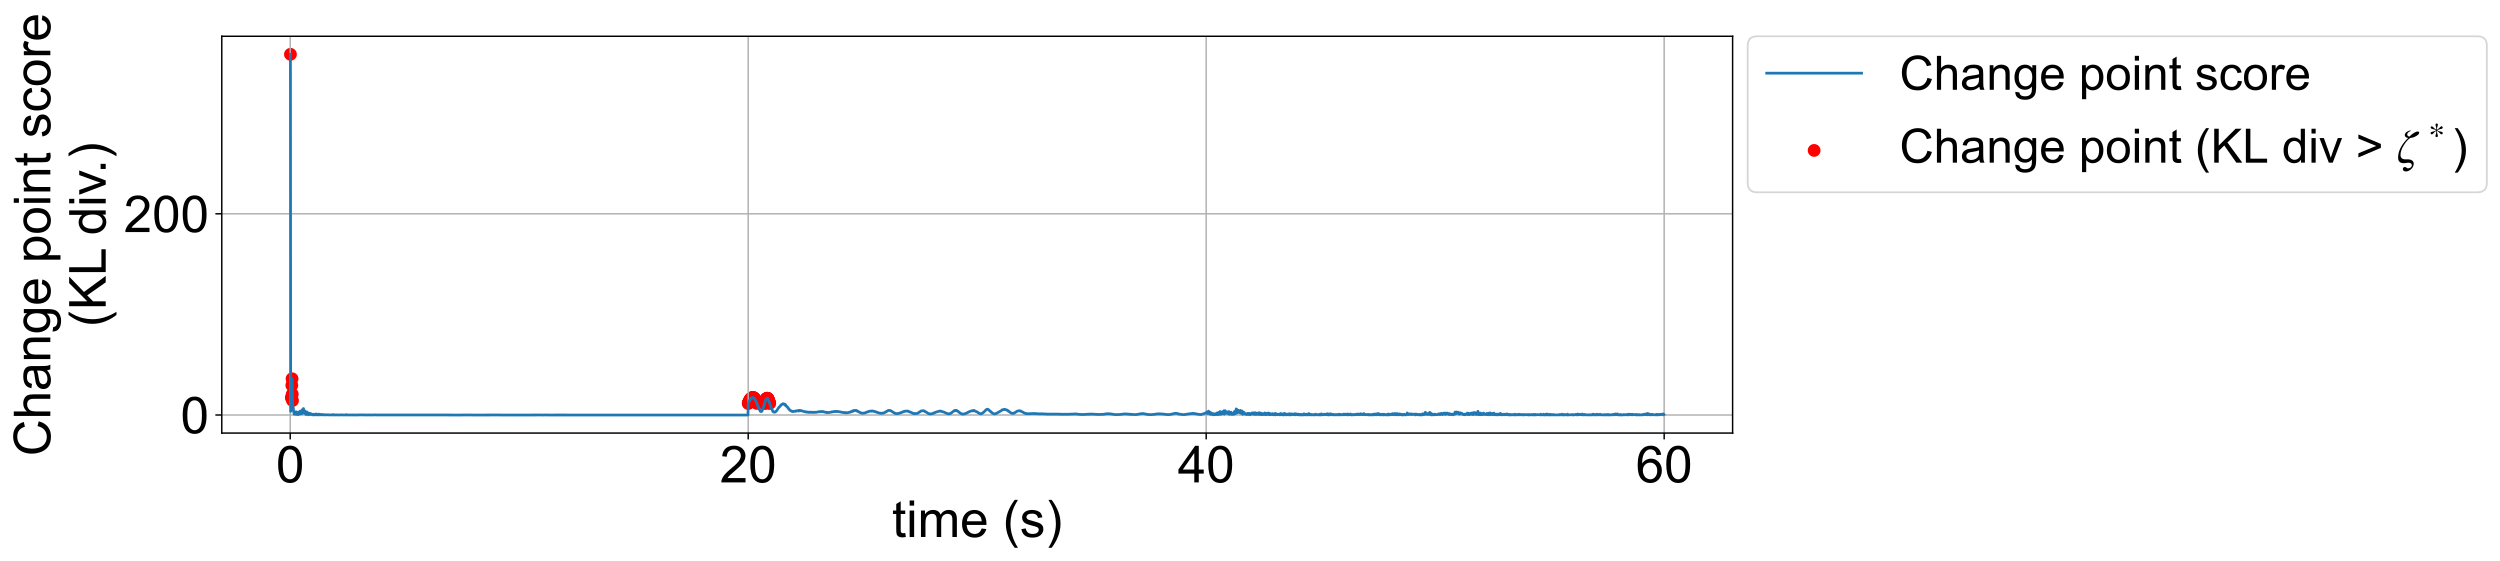 <?xml version="1.0" encoding="utf-8" standalone="no"?>
<!DOCTYPE svg PUBLIC "-//W3C//DTD SVG 1.1//EN"
  "http://www.w3.org/Graphics/SVG/1.1/DTD/svg11.dtd">
<!-- Created with matplotlib (https://matplotlib.org/) -->
<svg height="307.407pt" version="1.1" viewBox="0 0 1370.101 307.407" width="1370.101pt" xmlns="http://www.w3.org/2000/svg" xmlns:xlink="http://www.w3.org/1999/xlink">
 <defs>
  <style type="text/css">
*{stroke-linecap:butt;stroke-linejoin:round;}
  </style>
 </defs>
 <g id="figure_1">
  <g id="patch_1">
   <path d="M 0 307.407 
L 1370.101 307.407 
L 1370.101 0 
L 0 0 
z
" style="fill:#ffffff;"/>
  </g>
  <g id="axes_1">
   <g id="patch_2">
    <path d="M 121.541 237.324 
L 949.541 237.324 
L 949.541 19.884 
L 121.541 19.884 
z
" style="fill:#ffffff;"/>
   </g>
   <g id="PathCollection_1">
    <defs>
     <path d="M 0 3 
C 0.796 3 1.559 2.684 2.121 2.121 
C 2.684 1.559 3 0.796 3 0 
C 3 -0.796 2.684 -1.559 2.121 -2.121 
C 1.559 -2.684 0.796 -3 0 -3 
C -0.796 -3 -1.559 -2.684 -2.121 -2.121 
C -2.684 -1.559 -3 -0.796 -3 0 
C -3 0.796 -2.684 1.559 -2.121 2.121 
C -1.559 2.684 -0.796 3 0 3 
z
" id="m8cba799bd0" style="stroke:#ff0000;"/>
    </defs>
    <g clip-path="url(#p5409a890e8)">
     <use style="fill:#ff0000;stroke:#ff0000;" x="159.177" xlink:href="#m8cba799bd0" y="29.768"/>
     <use style="fill:#ff0000;stroke:#ff0000;" x="159.679" xlink:href="#m8cba799bd0" y="218.063"/>
     <use style="fill:#ff0000;stroke:#ff0000;" x="159.805" xlink:href="#m8cba799bd0" y="217.619"/>
     <use style="fill:#ff0000;stroke:#ff0000;" x="159.93" xlink:href="#m8cba799bd0" y="211.16"/>
     <use style="fill:#ff0000;stroke:#ff0000;" x="160.056" xlink:href="#m8cba799bd0" y="207.575"/>
     <use style="fill:#ff0000;stroke:#ff0000;" x="160.181" xlink:href="#m8cba799bd0" y="216.02"/>
     <use style="fill:#ff0000;stroke:#ff0000;" x="160.307" xlink:href="#m8cba799bd0" y="219.517"/>
     <use style="fill:#ff0000;stroke:#ff0000;" x="410.045" xlink:href="#m8cba799bd0" y="221.098"/>
     <use style="fill:#ff0000;stroke:#ff0000;" x="410.17" xlink:href="#m8cba799bd0" y="221.028"/>
     <use style="fill:#ff0000;stroke:#ff0000;" x="410.296" xlink:href="#m8cba799bd0" y="220.567"/>
     <use style="fill:#ff0000;stroke:#ff0000;" x="410.421" xlink:href="#m8cba799bd0" y="220.133"/>
     <use style="fill:#ff0000;stroke:#ff0000;" x="410.547" xlink:href="#m8cba799bd0" y="220.015"/>
     <use style="fill:#ff0000;stroke:#ff0000;" x="410.672" xlink:href="#m8cba799bd0" y="219.875"/>
     <use style="fill:#ff0000;stroke:#ff0000;" x="410.798" xlink:href="#m8cba799bd0" y="219.408"/>
     <use style="fill:#ff0000;stroke:#ff0000;" x="410.923" xlink:href="#m8cba799bd0" y="219.665"/>
     <use style="fill:#ff0000;stroke:#ff0000;" x="411.049" xlink:href="#m8cba799bd0" y="219.198"/>
     <use style="fill:#ff0000;stroke:#ff0000;" x="411.174" xlink:href="#m8cba799bd0" y="218.665"/>
     <use style="fill:#ff0000;stroke:#ff0000;" x="411.3" xlink:href="#m8cba799bd0" y="218.97"/>
     <use style="fill:#ff0000;stroke:#ff0000;" x="411.425" xlink:href="#m8cba799bd0" y="218.589"/>
     <use style="fill:#ff0000;stroke:#ff0000;" x="411.551" xlink:href="#m8cba799bd0" y="218.518"/>
     <use style="fill:#ff0000;stroke:#ff0000;" x="411.676" xlink:href="#m8cba799bd0" y="218.533"/>
     <use style="fill:#ff0000;stroke:#ff0000;" x="411.802" xlink:href="#m8cba799bd0" y="218.173"/>
     <use style="fill:#ff0000;stroke:#ff0000;" x="411.927" xlink:href="#m8cba799bd0" y="218.215"/>
     <use style="fill:#ff0000;stroke:#ff0000;" x="412.053" xlink:href="#m8cba799bd0" y="218.24"/>
     <use style="fill:#ff0000;stroke:#ff0000;" x="412.178" xlink:href="#m8cba799bd0" y="218.018"/>
     <use style="fill:#ff0000;stroke:#ff0000;" x="412.304" xlink:href="#m8cba799bd0" y="218.017"/>
     <use style="fill:#ff0000;stroke:#ff0000;" x="412.429" xlink:href="#m8cba799bd0" y="217.826"/>
     <use style="fill:#ff0000;stroke:#ff0000;" x="412.555" xlink:href="#m8cba799bd0" y="217.843"/>
     <use style="fill:#ff0000;stroke:#ff0000;" x="412.68" xlink:href="#m8cba799bd0" y="218.01"/>
     <use style="fill:#ff0000;stroke:#ff0000;" x="412.806" xlink:href="#m8cba799bd0" y="217.913"/>
     <use style="fill:#ff0000;stroke:#ff0000;" x="412.931" xlink:href="#m8cba799bd0" y="218.104"/>
     <use style="fill:#ff0000;stroke:#ff0000;" x="413.057" xlink:href="#m8cba799bd0" y="218.226"/>
     <use style="fill:#ff0000;stroke:#ff0000;" x="413.182" xlink:href="#m8cba799bd0" y="218.022"/>
     <use style="fill:#ff0000;stroke:#ff0000;" x="413.308" xlink:href="#m8cba799bd0" y="218.197"/>
     <use style="fill:#ff0000;stroke:#ff0000;" x="413.433" xlink:href="#m8cba799bd0" y="218.507"/>
     <use style="fill:#ff0000;stroke:#ff0000;" x="413.559" xlink:href="#m8cba799bd0" y="218.629"/>
     <use style="fill:#ff0000;stroke:#ff0000;" x="413.684" xlink:href="#m8cba799bd0" y="218.659"/>
     <use style="fill:#ff0000;stroke:#ff0000;" x="413.81" xlink:href="#m8cba799bd0" y="218.968"/>
     <use style="fill:#ff0000;stroke:#ff0000;" x="413.935" xlink:href="#m8cba799bd0" y="219.165"/>
     <use style="fill:#ff0000;stroke:#ff0000;" x="414.061" xlink:href="#m8cba799bd0" y="219.475"/>
     <use style="fill:#ff0000;stroke:#ff0000;" x="414.186" xlink:href="#m8cba799bd0" y="219.677"/>
     <use style="fill:#ff0000;stroke:#ff0000;" x="414.311" xlink:href="#m8cba799bd0" y="219.979"/>
     <use style="fill:#ff0000;stroke:#ff0000;" x="414.437" xlink:href="#m8cba799bd0" y="220.077"/>
     <use style="fill:#ff0000;stroke:#ff0000;" x="414.562" xlink:href="#m8cba799bd0" y="220.645"/>
     <use style="fill:#ff0000;stroke:#ff0000;" x="414.688" xlink:href="#m8cba799bd0" y="220.628"/>
     <use style="fill:#ff0000;stroke:#ff0000;" x="414.813" xlink:href="#m8cba799bd0" y="221.092"/>
     <use style="fill:#ff0000;stroke:#ff0000;" x="418.955" xlink:href="#m8cba799bd0" y="221.149"/>
     <use style="fill:#ff0000;stroke:#ff0000;" x="419.08" xlink:href="#m8cba799bd0" y="221.066"/>
     <use style="fill:#ff0000;stroke:#ff0000;" x="419.206" xlink:href="#m8cba799bd0" y="220.453"/>
     <use style="fill:#ff0000;stroke:#ff0000;" x="419.331" xlink:href="#m8cba799bd0" y="220.156"/>
     <use style="fill:#ff0000;stroke:#ff0000;" x="419.457" xlink:href="#m8cba799bd0" y="219.755"/>
     <use style="fill:#ff0000;stroke:#ff0000;" x="419.582" xlink:href="#m8cba799bd0" y="219.016"/>
     <use style="fill:#ff0000;stroke:#ff0000;" x="419.708" xlink:href="#m8cba799bd0" y="219.059"/>
     <use style="fill:#ff0000;stroke:#ff0000;" x="419.833" xlink:href="#m8cba799bd0" y="218.761"/>
     <use style="fill:#ff0000;stroke:#ff0000;" x="419.959" xlink:href="#m8cba799bd0" y="218.643"/>
     <use style="fill:#ff0000;stroke:#ff0000;" x="420.084" xlink:href="#m8cba799bd0" y="218.579"/>
     <use style="fill:#ff0000;stroke:#ff0000;" x="420.21" xlink:href="#m8cba799bd0" y="218.36"/>
     <use style="fill:#ff0000;stroke:#ff0000;" x="420.335" xlink:href="#m8cba799bd0" y="218.254"/>
     <use style="fill:#ff0000;stroke:#ff0000;" x="420.461" xlink:href="#m8cba799bd0" y="218.234"/>
     <use style="fill:#ff0000;stroke:#ff0000;" x="420.586" xlink:href="#m8cba799bd0" y="218.454"/>
     <use style="fill:#ff0000;stroke:#ff0000;" x="420.712" xlink:href="#m8cba799bd0" y="218.309"/>
     <use style="fill:#ff0000;stroke:#ff0000;" x="420.837" xlink:href="#m8cba799bd0" y="218.427"/>
     <use style="fill:#ff0000;stroke:#ff0000;" x="420.963" xlink:href="#m8cba799bd0" y="218.851"/>
     <use style="fill:#ff0000;stroke:#ff0000;" x="421.088" xlink:href="#m8cba799bd0" y="218.972"/>
     <use style="fill:#ff0000;stroke:#ff0000;" x="421.214" xlink:href="#m8cba799bd0" y="219.317"/>
     <use style="fill:#ff0000;stroke:#ff0000;" x="421.339" xlink:href="#m8cba799bd0" y="219.743"/>
     <use style="fill:#ff0000;stroke:#ff0000;" x="421.465" xlink:href="#m8cba799bd0" y="220.063"/>
     <use style="fill:#ff0000;stroke:#ff0000;" x="421.59" xlink:href="#m8cba799bd0" y="220.459"/>
     <use style="fill:#ff0000;stroke:#ff0000;" x="421.716" xlink:href="#m8cba799bd0" y="220.902"/>
     <use style="fill:#ff0000;stroke:#ff0000;" x="421.841" xlink:href="#m8cba799bd0" y="221.084"/>
    </g>
   </g>
   <g id="matplotlib.axis_1">
    <g id="xtick_1">
     <g id="line2d_1">
      <path clip-path="url(#p5409a890e8)" d="M 159.052 237.324 
L 159.052 19.884 
" style="fill:none;stroke:#b0b0b0;stroke-linecap:square;stroke-width:0.8;"/>
     </g>
     <g id="line2d_2">
      <defs>
       <path d="M 0 0 
L 0 3.5 
" id="m39c70a2ad1" style="stroke:#000000;stroke-width:0.8;"/>
      </defs>
      <g>
       <use style="stroke:#000000;stroke-width:0.8;" x="159.052" xlink:href="#m39c70a2ad1" y="237.324"/>
      </g>
     </g>
     <g id="text_1">
      <!-- 0 -->
      <defs>
       <path d="M 4.156 35.297 
Q 4.156 48 6.766 55.734 
Q 9.375 63.484 14.516 67.672 
Q 19.672 71.875 27.484 71.875 
Q 33.25 71.875 37.594 69.547 
Q 41.938 67.234 44.766 62.859 
Q 47.609 58.5 49.219 52.219 
Q 50.828 45.953 50.828 35.297 
Q 50.828 22.703 48.234 14.969 
Q 45.656 7.234 40.5 3 
Q 35.359 -1.219 27.484 -1.219 
Q 17.141 -1.219 11.234 6.203 
Q 4.156 15.141 4.156 35.297 
z
M 13.188 35.297 
Q 13.188 17.672 17.312 11.828 
Q 21.438 6 27.484 6 
Q 33.547 6 37.672 11.859 
Q 41.797 17.719 41.797 35.297 
Q 41.797 52.984 37.672 58.781 
Q 33.547 64.594 27.391 64.594 
Q 21.344 64.594 17.719 59.469 
Q 13.188 52.938 13.188 35.297 
z
" id="ArialMT-48"/>
      </defs>
      <g transform="translate(151.267 264.366)scale(0.28 -0.28)">
       <use xlink:href="#ArialMT-48"/>
      </g>
     </g>
    </g>
    <g id="xtick_2">
     <g id="line2d_3">
      <path clip-path="url(#p5409a890e8)" d="M 410.045 237.324 
L 410.045 19.884 
" style="fill:none;stroke:#b0b0b0;stroke-linecap:square;stroke-width:0.8;"/>
     </g>
     <g id="line2d_4">
      <g>
       <use style="stroke:#000000;stroke-width:0.8;" x="410.045" xlink:href="#m39c70a2ad1" y="237.324"/>
      </g>
     </g>
     <g id="text_2">
      <!-- 20 -->
      <defs>
       <path d="M 50.344 8.453 
L 50.344 0 
L 3.031 0 
Q 2.938 3.172 4.047 6.109 
Q 5.859 10.938 9.828 15.625 
Q 13.812 20.312 21.344 26.469 
Q 33.016 36.031 37.109 41.625 
Q 41.219 47.219 41.219 52.203 
Q 41.219 57.422 37.469 61 
Q 33.734 64.594 27.734 64.594 
Q 21.391 64.594 17.578 60.781 
Q 13.766 56.984 13.719 50.25 
L 4.688 51.172 
Q 5.609 61.281 11.656 66.578 
Q 17.719 71.875 27.938 71.875 
Q 38.234 71.875 44.234 66.156 
Q 50.25 60.453 50.25 52 
Q 50.25 47.703 48.484 43.547 
Q 46.734 39.406 42.656 34.812 
Q 38.578 30.219 29.109 22.219 
Q 21.188 15.578 18.938 13.203 
Q 16.703 10.844 15.234 8.453 
z
" id="ArialMT-50"/>
      </defs>
      <g transform="translate(394.474 264.366)scale(0.28 -0.28)">
       <use xlink:href="#ArialMT-50"/>
       <use x="55.615" xlink:href="#ArialMT-48"/>
      </g>
     </g>
    </g>
    <g id="xtick_3">
     <g id="line2d_5">
      <path clip-path="url(#p5409a890e8)" d="M 661.037 237.324 
L 661.037 19.884 
" style="fill:none;stroke:#b0b0b0;stroke-linecap:square;stroke-width:0.8;"/>
     </g>
     <g id="line2d_6">
      <g>
       <use style="stroke:#000000;stroke-width:0.8;" x="661.037" xlink:href="#m39c70a2ad1" y="237.324"/>
      </g>
     </g>
     <g id="text_3">
      <!-- 40 -->
      <defs>
       <path d="M 32.328 0 
L 32.328 17.141 
L 1.266 17.141 
L 1.266 25.203 
L 33.938 71.578 
L 41.109 71.578 
L 41.109 25.203 
L 50.781 25.203 
L 50.781 17.141 
L 41.109 17.141 
L 41.109 0 
z
M 32.328 25.203 
L 32.328 57.469 
L 9.906 25.203 
z
" id="ArialMT-52"/>
      </defs>
      <g transform="translate(645.467 264.366)scale(0.28 -0.28)">
       <use xlink:href="#ArialMT-52"/>
       <use x="55.615" xlink:href="#ArialMT-48"/>
      </g>
     </g>
    </g>
    <g id="xtick_4">
     <g id="line2d_7">
      <path clip-path="url(#p5409a890e8)" d="M 912.03 237.324 
L 912.03 19.884 
" style="fill:none;stroke:#b0b0b0;stroke-linecap:square;stroke-width:0.8;"/>
     </g>
     <g id="line2d_8">
      <g>
       <use style="stroke:#000000;stroke-width:0.8;" x="912.03" xlink:href="#m39c70a2ad1" y="237.324"/>
      </g>
     </g>
     <g id="text_4">
      <!-- 60 -->
      <defs>
       <path d="M 49.75 54.047 
L 41.016 53.375 
Q 39.844 58.547 37.703 60.891 
Q 34.125 64.656 28.906 64.656 
Q 24.703 64.656 21.531 62.312 
Q 17.391 59.281 14.984 53.469 
Q 12.594 47.656 12.5 36.922 
Q 15.672 41.75 20.266 44.094 
Q 24.859 46.438 29.891 46.438 
Q 38.672 46.438 44.844 39.969 
Q 51.031 33.5 51.031 23.25 
Q 51.031 16.5 48.125 10.719 
Q 45.219 4.938 40.141 1.859 
Q 35.062 -1.219 28.609 -1.219 
Q 17.625 -1.219 10.688 6.859 
Q 3.766 14.938 3.766 33.5 
Q 3.766 54.25 11.422 63.672 
Q 18.109 71.875 29.438 71.875 
Q 37.891 71.875 43.281 67.141 
Q 48.688 62.406 49.75 54.047 
z
M 13.875 23.188 
Q 13.875 18.656 15.797 14.5 
Q 17.719 10.359 21.188 8.172 
Q 24.656 6 28.469 6 
Q 34.031 6 38.031 10.484 
Q 42.047 14.984 42.047 22.703 
Q 42.047 30.125 38.078 34.391 
Q 34.125 38.672 28.125 38.672 
Q 22.172 38.672 18.016 34.391 
Q 13.875 30.125 13.875 23.188 
z
" id="ArialMT-54"/>
      </defs>
      <g transform="translate(896.46 264.366)scale(0.28 -0.28)">
       <use xlink:href="#ArialMT-54"/>
       <use x="55.615" xlink:href="#ArialMT-48"/>
      </g>
     </g>
    </g>
    <g id="text_5">
     <!-- time (s) -->
     <defs>
      <path d="M 25.781 7.859 
L 27.047 0.094 
Q 23.344 -0.688 20.406 -0.688 
Q 15.625 -0.688 12.984 0.828 
Q 10.359 2.344 9.281 4.812 
Q 8.203 7.281 8.203 15.188 
L 8.203 45.016 
L 1.766 45.016 
L 1.766 51.859 
L 8.203 51.859 
L 8.203 64.703 
L 16.938 69.969 
L 16.938 51.859 
L 25.781 51.859 
L 25.781 45.016 
L 16.938 45.016 
L 16.938 14.703 
Q 16.938 10.938 17.406 9.859 
Q 17.875 8.797 18.922 8.156 
Q 19.969 7.516 21.922 7.516 
Q 23.391 7.516 25.781 7.859 
z
" id="ArialMT-116"/>
      <path d="M 6.641 61.469 
L 6.641 71.578 
L 15.438 71.578 
L 15.438 61.469 
z
M 6.641 0 
L 6.641 51.859 
L 15.438 51.859 
L 15.438 0 
z
" id="ArialMT-105"/>
      <path d="M 6.594 0 
L 6.594 51.859 
L 14.453 51.859 
L 14.453 44.578 
Q 16.891 48.391 20.938 50.703 
Q 25 53.031 30.172 53.031 
Q 35.938 53.031 39.625 50.641 
Q 43.312 48.25 44.828 43.953 
Q 50.984 53.031 60.844 53.031 
Q 68.562 53.031 72.703 48.75 
Q 76.859 44.484 76.859 35.594 
L 76.859 0 
L 68.109 0 
L 68.109 32.672 
Q 68.109 37.938 67.25 40.25 
Q 66.406 42.578 64.156 43.984 
Q 61.922 45.406 58.891 45.406 
Q 53.422 45.406 49.797 41.766 
Q 46.188 38.141 46.188 30.125 
L 46.188 0 
L 37.406 0 
L 37.406 33.688 
Q 37.406 39.547 35.25 42.469 
Q 33.109 45.406 28.219 45.406 
Q 24.516 45.406 21.359 43.453 
Q 18.219 41.5 16.797 37.734 
Q 15.375 33.984 15.375 26.906 
L 15.375 0 
z
" id="ArialMT-109"/>
      <path d="M 42.094 16.703 
L 51.172 15.578 
Q 49.031 7.625 43.219 3.219 
Q 37.406 -1.172 28.375 -1.172 
Q 17 -1.172 10.328 5.828 
Q 3.656 12.844 3.656 25.484 
Q 3.656 38.578 10.391 45.797 
Q 17.141 53.031 27.875 53.031 
Q 38.281 53.031 44.875 45.953 
Q 51.469 38.875 51.469 26.031 
Q 51.469 25.25 51.422 23.688 
L 12.75 23.688 
Q 13.234 15.141 17.578 10.594 
Q 21.922 6.062 28.422 6.062 
Q 33.25 6.062 36.672 8.594 
Q 40.094 11.141 42.094 16.703 
z
M 13.234 30.906 
L 42.188 30.906 
Q 41.609 37.453 38.875 40.719 
Q 34.672 45.797 27.984 45.797 
Q 21.922 45.797 17.797 41.75 
Q 13.672 37.703 13.234 30.906 
z
" id="ArialMT-101"/>
      <path id="ArialMT-32"/>
      <path d="M 23.391 -21.047 
Q 16.109 -11.859 11.078 0.438 
Q 6.062 12.75 6.062 25.922 
Q 6.062 37.547 9.812 48.188 
Q 14.203 60.547 23.391 72.797 
L 29.688 72.797 
Q 23.781 62.641 21.875 58.297 
Q 18.891 51.562 17.188 44.234 
Q 15.094 35.109 15.094 25.875 
Q 15.094 2.391 29.688 -21.047 
z
" id="ArialMT-40"/>
      <path d="M 3.078 15.484 
L 11.766 16.844 
Q 12.5 11.625 15.844 8.844 
Q 19.188 6.062 25.203 6.062 
Q 31.25 6.062 34.172 8.516 
Q 37.109 10.984 37.109 14.312 
Q 37.109 17.281 34.516 19 
Q 32.719 20.172 25.531 21.969 
Q 15.875 24.422 12.141 26.203 
Q 8.406 27.984 6.469 31.125 
Q 4.547 34.281 4.547 38.094 
Q 4.547 41.547 6.125 44.5 
Q 7.719 47.469 10.453 49.422 
Q 12.5 50.922 16.031 51.969 
Q 19.578 53.031 23.641 53.031 
Q 29.734 53.031 34.344 51.266 
Q 38.969 49.516 41.156 46.5 
Q 43.359 43.5 44.188 38.484 
L 35.594 37.312 
Q 35.016 41.312 32.203 43.547 
Q 29.391 45.797 24.266 45.797 
Q 18.219 45.797 15.625 43.797 
Q 13.031 41.797 13.031 39.109 
Q 13.031 37.406 14.109 36.031 
Q 15.188 34.625 17.484 33.688 
Q 18.797 33.203 25.25 31.453 
Q 34.578 28.953 38.25 27.359 
Q 41.938 25.781 44.031 22.75 
Q 46.141 19.734 46.141 15.234 
Q 46.141 10.844 43.578 6.953 
Q 41.016 3.078 36.172 0.953 
Q 31.344 -1.172 25.25 -1.172 
Q 15.141 -1.172 9.844 3.031 
Q 4.547 7.234 3.078 15.484 
z
" id="ArialMT-115"/>
      <path d="M 12.359 -21.047 
L 6.062 -21.047 
Q 20.656 2.391 20.656 25.875 
Q 20.656 35.062 18.562 44.094 
Q 16.891 51.422 13.922 58.156 
Q 12.016 62.547 6.062 72.797 
L 12.359 72.797 
Q 21.531 60.547 25.922 48.188 
Q 29.688 37.547 29.688 25.922 
Q 29.688 12.75 24.625 0.438 
Q 19.578 -11.859 12.359 -21.047 
z
" id="ArialMT-41"/>
     </defs>
     <g transform="translate(488.882 294.314)scale(0.28 -0.28)">
      <use xlink:href="#ArialMT-116"/>
      <use x="27.783" xlink:href="#ArialMT-105"/>
      <use x="50" xlink:href="#ArialMT-109"/>
      <use x="133.301" xlink:href="#ArialMT-101"/>
      <use x="188.916" xlink:href="#ArialMT-32"/>
      <use x="216.699" xlink:href="#ArialMT-40"/>
      <use x="250" xlink:href="#ArialMT-115"/>
      <use x="300" xlink:href="#ArialMT-41"/>
     </g>
    </g>
   </g>
   <g id="matplotlib.axis_2">
    <g id="ytick_1">
     <g id="line2d_9">
      <path clip-path="url(#p5409a890e8)" d="M 121.541 227.44 
L 949.541 227.44 
" style="fill:none;stroke:#b0b0b0;stroke-linecap:square;stroke-width:0.8;"/>
     </g>
     <g id="line2d_10">
      <defs>
       <path d="M 0 0 
L -3.5 0 
" id="m293fc795ce" style="stroke:#000000;stroke-width:0.8;"/>
      </defs>
      <g>
       <use style="stroke:#000000;stroke-width:0.8;" x="121.541" xlink:href="#m293fc795ce" y="227.44"/>
      </g>
     </g>
     <g id="text_6">
      <!-- 0 -->
      <g transform="translate(98.97 237.461)scale(0.28 -0.28)">
       <use xlink:href="#ArialMT-48"/>
      </g>
     </g>
    </g>
    <g id="ytick_2">
     <g id="line2d_11">
      <path clip-path="url(#p5409a890e8)" d="M 121.541 117.176 
L 949.541 117.176 
" style="fill:none;stroke:#b0b0b0;stroke-linecap:square;stroke-width:0.8;"/>
     </g>
     <g id="line2d_12">
      <g>
       <use style="stroke:#000000;stroke-width:0.8;" x="121.541" xlink:href="#m293fc795ce" y="117.176"/>
      </g>
     </g>
     <g id="text_7">
      <!-- 200 -->
      <g transform="translate(67.829 127.197)scale(0.28 -0.28)">
       <use xlink:href="#ArialMT-50"/>
       <use x="55.615" xlink:href="#ArialMT-48"/>
       <use x="111.23" xlink:href="#ArialMT-48"/>
      </g>
     </g>
    </g>
    <g id="text_8">
     <!-- Change point score -->
     <defs>
      <path d="M 58.797 25.094 
L 68.266 22.703 
Q 65.281 11.031 57.547 4.906 
Q 49.812 -1.219 38.625 -1.219 
Q 27.047 -1.219 19.797 3.484 
Q 12.547 8.203 8.766 17.141 
Q 4.984 26.078 4.984 36.328 
Q 4.984 47.516 9.25 55.828 
Q 13.531 64.156 21.406 68.469 
Q 29.297 72.797 38.766 72.797 
Q 49.516 72.797 56.828 67.328 
Q 64.156 61.859 67.047 51.953 
L 57.719 49.75 
Q 55.219 57.562 50.484 61.125 
Q 45.75 64.703 38.578 64.703 
Q 30.328 64.703 24.781 60.734 
Q 19.234 56.781 16.984 50.109 
Q 14.75 43.453 14.75 36.375 
Q 14.75 27.25 17.406 20.438 
Q 20.062 13.625 25.672 10.25 
Q 31.297 6.891 37.844 6.891 
Q 45.797 6.891 51.312 11.469 
Q 56.844 16.062 58.797 25.094 
z
" id="ArialMT-67"/>
      <path d="M 6.594 0 
L 6.594 71.578 
L 15.375 71.578 
L 15.375 45.906 
Q 21.531 53.031 30.906 53.031 
Q 36.672 53.031 40.922 50.75 
Q 45.172 48.484 47 44.484 
Q 48.828 40.484 48.828 32.859 
L 48.828 0 
L 40.047 0 
L 40.047 32.859 
Q 40.047 39.453 37.188 42.453 
Q 34.328 45.453 29.109 45.453 
Q 25.203 45.453 21.75 43.422 
Q 18.312 41.406 16.844 37.938 
Q 15.375 34.469 15.375 28.375 
L 15.375 0 
z
" id="ArialMT-104"/>
      <path d="M 40.438 6.391 
Q 35.547 2.25 31.031 0.531 
Q 26.516 -1.172 21.344 -1.172 
Q 12.797 -1.172 8.203 3 
Q 3.609 7.172 3.609 13.672 
Q 3.609 17.484 5.344 20.625 
Q 7.078 23.781 9.891 25.688 
Q 12.703 27.594 16.219 28.562 
Q 18.797 29.25 24.031 29.891 
Q 34.672 31.156 39.703 32.906 
Q 39.75 34.719 39.75 35.203 
Q 39.75 40.578 37.25 42.781 
Q 33.891 45.75 27.25 45.75 
Q 21.047 45.75 18.094 43.578 
Q 15.141 41.406 13.719 35.891 
L 5.125 37.062 
Q 6.297 42.578 8.984 45.969 
Q 11.672 49.359 16.75 51.188 
Q 21.828 53.031 28.516 53.031 
Q 35.156 53.031 39.297 51.469 
Q 43.453 49.906 45.406 47.531 
Q 47.359 45.172 48.141 41.547 
Q 48.578 39.312 48.578 33.453 
L 48.578 21.734 
Q 48.578 9.469 49.141 6.219 
Q 49.703 2.984 51.375 0 
L 42.188 0 
Q 40.828 2.734 40.438 6.391 
z
M 39.703 26.031 
Q 34.906 24.078 25.344 22.703 
Q 19.922 21.922 17.672 20.938 
Q 15.438 19.969 14.203 18.094 
Q 12.984 16.219 12.984 13.922 
Q 12.984 10.406 15.641 8.062 
Q 18.312 5.719 23.438 5.719 
Q 28.516 5.719 32.469 7.938 
Q 36.422 10.156 38.281 14.016 
Q 39.703 17 39.703 22.797 
z
" id="ArialMT-97"/>
      <path d="M 6.594 0 
L 6.594 51.859 
L 14.5 51.859 
L 14.5 44.484 
Q 20.219 53.031 31 53.031 
Q 35.688 53.031 39.625 51.344 
Q 43.562 49.656 45.516 46.922 
Q 47.469 44.188 48.25 40.438 
Q 48.734 37.984 48.734 31.891 
L 48.734 0 
L 39.938 0 
L 39.938 31.547 
Q 39.938 36.922 38.906 39.578 
Q 37.891 42.234 35.281 43.812 
Q 32.672 45.406 29.156 45.406 
Q 23.531 45.406 19.453 41.844 
Q 15.375 38.281 15.375 28.328 
L 15.375 0 
z
" id="ArialMT-110"/>
      <path d="M 4.984 -4.297 
L 13.531 -5.562 
Q 14.062 -9.516 16.5 -11.328 
Q 19.781 -13.766 25.438 -13.766 
Q 31.547 -13.766 34.859 -11.328 
Q 38.188 -8.891 39.359 -4.5 
Q 40.047 -1.812 39.984 6.781 
Q 34.234 0 25.641 0 
Q 14.938 0 9.078 7.719 
Q 3.219 15.438 3.219 26.219 
Q 3.219 33.641 5.906 39.906 
Q 8.594 46.188 13.688 49.609 
Q 18.797 53.031 25.688 53.031 
Q 34.859 53.031 40.828 45.609 
L 40.828 51.859 
L 48.922 51.859 
L 48.922 7.031 
Q 48.922 -5.078 46.453 -10.125 
Q 44 -15.188 38.641 -18.109 
Q 33.297 -21.047 25.484 -21.047 
Q 16.219 -21.047 10.5 -16.875 
Q 4.781 -12.703 4.984 -4.297 
z
M 12.25 26.859 
Q 12.25 16.656 16.297 11.969 
Q 20.359 7.281 26.469 7.281 
Q 32.516 7.281 36.609 11.938 
Q 40.719 16.609 40.719 26.562 
Q 40.719 36.078 36.5 40.906 
Q 32.281 45.75 26.312 45.75 
Q 20.453 45.75 16.344 40.984 
Q 12.25 36.234 12.25 26.859 
z
" id="ArialMT-103"/>
      <path d="M 6.594 -19.875 
L 6.594 51.859 
L 14.594 51.859 
L 14.594 45.125 
Q 17.438 49.078 21 51.047 
Q 24.562 53.031 29.641 53.031 
Q 36.281 53.031 41.359 49.609 
Q 46.438 46.188 49.016 39.953 
Q 51.609 33.734 51.609 26.312 
Q 51.609 18.359 48.75 11.984 
Q 45.906 5.609 40.453 2.219 
Q 35.016 -1.172 29 -1.172 
Q 24.609 -1.172 21.109 0.688 
Q 17.625 2.547 15.375 5.375 
L 15.375 -19.875 
z
M 14.547 25.641 
Q 14.547 15.625 18.594 10.844 
Q 22.656 6.062 28.422 6.062 
Q 34.281 6.062 38.453 11.016 
Q 42.625 15.969 42.625 26.375 
Q 42.625 36.281 38.547 41.203 
Q 34.469 46.141 28.812 46.141 
Q 23.188 46.141 18.859 40.891 
Q 14.547 35.641 14.547 25.641 
z
" id="ArialMT-112"/>
      <path d="M 3.328 25.922 
Q 3.328 40.328 11.328 47.266 
Q 18.016 53.031 27.641 53.031 
Q 38.328 53.031 45.109 46.016 
Q 51.906 39.016 51.906 26.656 
Q 51.906 16.656 48.906 10.906 
Q 45.906 5.172 40.156 2 
Q 34.422 -1.172 27.641 -1.172 
Q 16.75 -1.172 10.031 5.812 
Q 3.328 12.797 3.328 25.922 
z
M 12.359 25.922 
Q 12.359 15.969 16.703 11.016 
Q 21.047 6.062 27.641 6.062 
Q 34.188 6.062 38.531 11.031 
Q 42.875 16.016 42.875 26.219 
Q 42.875 35.844 38.5 40.797 
Q 34.125 45.75 27.641 45.75 
Q 21.047 45.75 16.703 40.812 
Q 12.359 35.891 12.359 25.922 
z
" id="ArialMT-111"/>
      <path d="M 40.438 19 
L 49.078 17.875 
Q 47.656 8.938 41.812 3.875 
Q 35.984 -1.172 27.484 -1.172 
Q 16.844 -1.172 10.375 5.781 
Q 3.906 12.75 3.906 25.734 
Q 3.906 34.125 6.688 40.422 
Q 9.469 46.734 15.156 49.875 
Q 20.844 53.031 27.547 53.031 
Q 35.984 53.031 41.359 48.75 
Q 46.734 44.484 48.25 36.625 
L 39.703 35.297 
Q 38.484 40.531 35.375 43.156 
Q 32.281 45.797 27.875 45.797 
Q 21.234 45.797 17.078 41.031 
Q 12.938 36.281 12.938 25.984 
Q 12.938 15.531 16.938 10.797 
Q 20.953 6.062 27.391 6.062 
Q 32.562 6.062 36.031 9.234 
Q 39.5 12.406 40.438 19 
z
" id="ArialMT-99"/>
      <path d="M 6.5 0 
L 6.5 51.859 
L 14.406 51.859 
L 14.406 44 
Q 17.438 49.516 20 51.266 
Q 22.562 53.031 25.641 53.031 
Q 30.078 53.031 34.672 50.203 
L 31.641 42.047 
Q 28.422 43.953 25.203 43.953 
Q 22.312 43.953 20.016 42.219 
Q 17.719 40.484 16.75 37.406 
Q 15.281 32.719 15.281 27.156 
L 15.281 0 
z
" id="ArialMT-114"/>
     </defs>
     <g transform="translate(27.583 250.008)rotate(-90)scale(0.28 -0.28)">
      <use xlink:href="#ArialMT-67"/>
      <use x="72.217" xlink:href="#ArialMT-104"/>
      <use x="127.832" xlink:href="#ArialMT-97"/>
      <use x="183.447" xlink:href="#ArialMT-110"/>
      <use x="239.062" xlink:href="#ArialMT-103"/>
      <use x="294.678" xlink:href="#ArialMT-101"/>
      <use x="350.293" xlink:href="#ArialMT-32"/>
      <use x="378.076" xlink:href="#ArialMT-112"/>
      <use x="433.691" xlink:href="#ArialMT-111"/>
      <use x="489.307" xlink:href="#ArialMT-105"/>
      <use x="511.523" xlink:href="#ArialMT-110"/>
      <use x="567.139" xlink:href="#ArialMT-116"/>
      <use x="594.922" xlink:href="#ArialMT-32"/>
      <use x="622.705" xlink:href="#ArialMT-115"/>
      <use x="672.705" xlink:href="#ArialMT-99"/>
      <use x="722.705" xlink:href="#ArialMT-111"/>
      <use x="778.32" xlink:href="#ArialMT-114"/>
      <use x="811.621" xlink:href="#ArialMT-101"/>
     </g>
     <!-- (KL div.) -->
     <defs>
      <path d="M 7.328 0 
L 7.328 71.578 
L 16.797 71.578 
L 16.797 36.078 
L 52.344 71.578 
L 65.188 71.578 
L 35.156 42.578 
L 66.5 0 
L 54 0 
L 28.516 36.234 
L 16.797 24.812 
L 16.797 0 
z
" id="ArialMT-75"/>
      <path d="M 7.328 0 
L 7.328 71.578 
L 16.797 71.578 
L 16.797 8.453 
L 52.047 8.453 
L 52.047 0 
z
" id="ArialMT-76"/>
      <path d="M 40.234 0 
L 40.234 6.547 
Q 35.297 -1.172 25.734 -1.172 
Q 19.531 -1.172 14.328 2.25 
Q 9.125 5.672 6.266 11.797 
Q 3.422 17.922 3.422 25.875 
Q 3.422 33.641 6 39.969 
Q 8.594 46.297 13.766 49.656 
Q 18.953 53.031 25.344 53.031 
Q 30.031 53.031 33.688 51.047 
Q 37.359 49.078 39.656 45.906 
L 39.656 71.578 
L 48.391 71.578 
L 48.391 0 
z
M 12.453 25.875 
Q 12.453 15.922 16.641 10.984 
Q 20.844 6.062 26.562 6.062 
Q 32.328 6.062 36.344 10.766 
Q 40.375 15.484 40.375 25.141 
Q 40.375 35.797 36.266 40.766 
Q 32.172 45.75 26.172 45.75 
Q 20.312 45.75 16.375 40.969 
Q 12.453 36.188 12.453 25.875 
z
" id="ArialMT-100"/>
      <path d="M 21 0 
L 1.266 51.859 
L 10.547 51.859 
L 21.688 20.797 
Q 23.484 15.766 25 10.359 
Q 26.172 14.453 28.266 20.219 
L 39.797 51.859 
L 48.828 51.859 
L 29.203 0 
z
" id="ArialMT-118"/>
      <path d="M 9.078 0 
L 9.078 10.016 
L 19.094 10.016 
L 19.094 0 
z
" id="ArialMT-46"/>
     </defs>
     <g transform="translate(57.936 179.168)rotate(-90)scale(0.28 -0.28)">
      <use xlink:href="#ArialMT-40"/>
      <use x="33.301" xlink:href="#ArialMT-75"/>
      <use x="100" xlink:href="#ArialMT-76"/>
      <use x="151.865" xlink:href="#ArialMT-32"/>
      <use x="179.648" xlink:href="#ArialMT-100"/>
      <use x="235.264" xlink:href="#ArialMT-105"/>
      <use x="257.48" xlink:href="#ArialMT-118"/>
      <use x="300.105" xlink:href="#ArialMT-46"/>
      <use x="327.889" xlink:href="#ArialMT-41"/>
     </g>
    </g>
   </g>
   <g id="line2d_13">
    <path clip-path="url(#p5409a890e8)" d="M 159.177 29.768 
L 159.303 225.442 
L 159.428 222.656 
L 159.554 223.997 
L 159.679 218.063 
L 159.805 217.619 
L 160.056 207.575 
L 160.307 219.517 
L 160.558 223.389 
L 160.683 223.246 
L 160.934 225.83 
L 161.06 225.652 
L 161.185 226.911 
L 161.311 227.006 
L 161.436 226.808 
L 161.687 226.821 
L 161.813 226.99 
L 162.064 225.681 
L 162.189 226.89 
L 162.315 225.673 
L 162.44 227.104 
L 162.566 226.6 
L 162.691 226.959 
L 162.817 226.129 
L 162.942 226.953 
L 163.068 226.541 
L 163.193 226.908 
L 163.319 225.973 
L 163.444 227.245 
L 163.821 226.716 
L 163.946 226.14 
L 164.072 226.448 
L 164.323 225.335 
L 164.574 226.872 
L 164.825 226.726 
L 164.95 225.907 
L 165.201 225.957 
L 165.327 225.82 
L 165.452 226.715 
L 165.578 224.577 
L 165.703 226.308 
L 165.829 226.497 
L 166.08 225.152 
L 166.205 225.1 
L 166.331 223.898 
L 166.456 226.058 
L 166.582 225.874 
L 166.707 226.308 
L 166.833 225.447 
L 166.958 225.91 
L 167.084 225.847 
L 167.209 225.25 
L 167.335 226.803 
L 167.46 226.031 
L 167.711 227.16 
L 167.837 226.916 
L 168.088 226.938 
L 168.339 225.79 
L 168.59 226.281 
L 168.715 227.105 
L 168.841 226.699 
L 169.092 227.349 
L 169.217 227.061 
L 169.343 227.252 
L 169.468 226.813 
L 169.594 227.134 
L 169.719 226.444 
L 169.845 226.557 
L 170.096 227.109 
L 170.221 226.81 
L 170.347 226.986 
L 170.472 226.761 
L 170.723 227.19 
L 170.849 226.975 
L 171.1 227.317 
L 171.225 227.368 
L 171.351 227.242 
L 171.476 227.371 
L 171.602 227.283 
L 171.727 227.014 
L 171.978 227.388 
L 172.229 227.038 
L 172.48 227.347 
L 172.731 227.118 
L 172.856 227.318 
L 172.982 227.139 
L 173.107 227.181 
L 173.233 226.834 
L 173.484 227.359 
L 173.735 227.335 
L 173.86 227.308 
L 173.986 227.406 
L 174.111 227.361 
L 174.237 227.058 
L 174.362 227.34 
L 174.488 227.213 
L 174.613 227.338 
L 174.864 226.938 
L 175.115 227.354 
L 175.366 227.405 
L 175.492 227.112 
L 175.617 227.353 
L 175.868 227.186 
L 176.119 227.296 
L 176.245 227.325 
L 176.496 227.097 
L 176.747 227.307 
L 176.872 227.247 
L 176.998 227.406 
L 177.249 227.321 
L 177.5 227.354 
L 177.625 227.217 
L 177.751 227.388 
L 177.876 227.333 
L 178.127 227.357 
L 178.504 227.397 
L 179.006 227.254 
L 179.257 227.362 
L 179.759 227.354 
L 180.01 227.36 
L 180.386 227.403 
L 181.014 227.367 
L 181.39 227.411 
L 181.767 227.375 
L 181.892 227.281 
L 182.143 227.386 
L 182.645 227.405 
L 182.771 227.175 
L 183.022 227.432 
L 183.273 227.435 
L 183.9 227.398 
L 184.653 227.401 
L 185.155 227.378 
L 185.532 227.419 
L 186.034 227.41 
L 186.285 227.413 
L 186.787 227.33 
L 187.038 227.407 
L 187.791 227.348 
L 188.042 227.425 
L 188.795 227.406 
L 189.046 227.403 
L 189.673 227.395 
L 189.798 227.22 
L 189.924 227.415 
L 190.049 227.302 
L 190.426 227.431 
L 190.677 227.427 
L 193.312 227.414 
L 194.065 227.43 
L 195.446 227.438 
L 195.697 227.42 
L 196.324 227.429 
L 196.575 227.394 
L 199.964 227.385 
L 200.34 227.44 
L 202.097 227.392 
L 202.348 227.415 
L 202.599 227.411 
L 203.101 227.412 
L 206.113 227.391 
L 206.364 227.425 
L 206.991 227.427 
L 211.509 227.427 
L 213.517 227.406 
L 214.27 227.435 
L 216.906 227.419 
L 217.784 227.435 
L 223.055 227.435 
L 223.432 227.431 
L 227.196 227.431 
L 229.706 227.43 
L 252.421 227.438 
L 253.3 227.436 
L 256.563 227.431 
L 258.947 227.438 
L 267.355 227.436 
L 273.505 227.435 
L 275.387 227.439 
L 293.709 227.437 
L 294.964 227.431 
L 297.725 227.439 
L 299.357 227.43 
L 301.239 227.438 
L 304.251 227.436 
L 399.126 227.44 
L 401.26 227.439 
L 409.292 227.44 
L 409.919 227.44 
L 410.045 221.098 
L 410.17 221.028 
L 410.547 220.015 
L 410.672 219.875 
L 410.798 219.408 
L 410.923 219.665 
L 411.174 218.665 
L 411.3 218.97 
L 411.551 218.518 
L 411.676 218.533 
L 411.802 218.173 
L 412.053 218.24 
L 412.304 218.017 
L 412.429 217.826 
L 412.555 217.843 
L 412.68 218.01 
L 412.806 217.913 
L 413.057 218.226 
L 413.182 218.022 
L 413.935 219.165 
L 414.311 219.979 
L 414.437 220.077 
L 414.562 220.645 
L 414.688 220.628 
L 415.19 222.184 
L 415.566 222.987 
L 415.817 223.643 
L 416.194 224.561 
L 416.319 224.601 
L 416.696 225.422 
L 416.821 225.347 
L 416.947 225.485 
L 417.072 225.455 
L 417.198 225.582 
L 417.323 225.529 
L 417.449 225.221 
L 417.574 225.328 
L 418.202 223.633 
L 418.327 223.484 
L 418.955 221.149 
L 419.08 221.066 
L 419.582 219.016 
L 419.708 219.059 
L 419.959 218.643 
L 420.084 218.579 
L 420.335 218.254 
L 420.461 218.234 
L 420.586 218.454 
L 420.712 218.309 
L 420.837 218.427 
L 421.339 219.743 
L 421.967 221.473 
L 422.469 223.092 
L 422.845 224.044 
L 422.971 224.138 
L 423.222 224.737 
L 423.347 224.886 
L 423.598 225.574 
L 423.724 225.545 
L 423.975 225.832 
L 424.1 225.65 
L 424.351 225.891 
L 424.602 225.894 
L 424.979 225.761 
L 425.355 225.339 
L 425.481 225.314 
L 426.987 223.064 
L 427.238 222.977 
L 428.116 221.85 
L 428.242 221.856 
L 428.618 221.518 
L 428.744 221.6 
L 429.12 221.262 
L 429.246 221.382 
L 429.371 221.235 
L 429.873 221.613 
L 429.999 221.822 
L 430.124 221.531 
L 430.25 221.808 
L 430.375 221.649 
L 430.626 222.386 
L 430.752 222.132 
L 431.003 222.627 
L 431.63 223.163 
L 431.881 223.691 
L 432.132 223.959 
L 432.257 223.935 
L 432.383 224.282 
L 432.508 224.263 
L 432.885 224.858 
L 433.638 225.206 
L 433.889 225.462 
L 434.014 225.321 
L 434.265 225.455 
L 434.516 225.564 
L 434.642 225.392 
L 434.893 225.541 
L 435.52 225.411 
L 435.646 225.309 
L 436.148 225.413 
L 436.273 225.149 
L 436.399 225.277 
L 436.901 225.075 
L 437.277 225.137 
L 437.528 225.004 
L 437.654 225.32 
L 437.905 224.891 
L 438.03 225.022 
L 438.156 224.889 
L 438.532 225.121 
L 438.658 224.985 
L 438.783 225.142 
L 438.909 224.96 
L 439.285 225.131 
L 440.164 225.393 
L 440.666 225.541 
L 441.168 225.621 
L 441.293 225.723 
L 441.544 225.642 
L 441.67 225.664 
L 441.795 225.88 
L 441.921 225.677 
L 442.297 225.843 
L 442.423 225.766 
L 442.674 225.923 
L 443.05 225.971 
L 443.301 225.935 
L 443.427 225.814 
L 443.678 226.022 
L 443.929 225.908 
L 444.305 226.019 
L 444.431 225.859 
L 444.682 225.971 
L 444.807 225.88 
L 445.309 226.042 
L 445.435 225.963 
L 445.56 226.048 
L 446.062 225.919 
L 446.188 226.045 
L 446.439 225.928 
L 446.69 225.914 
L 447.066 225.985 
L 447.317 225.946 
L 448.572 225.69 
L 448.823 225.686 
L 448.948 225.714 
L 449.074 225.553 
L 449.325 225.64 
L 449.576 225.589 
L 449.701 225.663 
L 450.203 225.456 
L 450.454 225.661 
L 450.58 225.548 
L 450.705 225.691 
L 450.831 225.538 
L 451.082 225.657 
L 451.207 225.54 
L 451.458 225.695 
L 451.835 225.768 
L 452.086 225.917 
L 452.588 225.932 
L 452.839 226.037 
L 452.964 225.911 
L 453.09 226.152 
L 453.215 225.986 
L 453.341 226.134 
L 453.968 226.053 
L 454.47 226.117 
L 454.847 225.936 
L 455.6 225.878 
L 455.851 225.7 
L 455.976 225.769 
L 456.102 225.613 
L 456.227 225.761 
L 457.608 225.428 
L 457.733 225.636 
L 458.11 225.485 
L 458.486 225.471 
L 458.612 225.568 
L 458.863 225.448 
L 459.114 225.559 
L 459.49 225.578 
L 459.741 225.654 
L 459.992 225.587 
L 460.243 225.71 
L 462.251 226.108 
L 462.377 226.018 
L 462.753 226.188 
L 462.879 226.106 
L 463.13 226.252 
L 463.255 226.128 
L 463.506 226.187 
L 463.632 226.1 
L 463.757 226.234 
L 463.883 226.138 
L 464.008 226.246 
L 464.134 226.149 
L 464.51 226.242 
L 464.761 226.105 
L 465.263 226.02 
L 465.514 225.869 
L 465.891 225.948 
L 466.518 225.519 
L 466.769 225.63 
L 467.02 225.299 
L 467.145 225.357 
L 467.396 225.121 
L 467.522 225.383 
L 467.773 225.151 
L 467.898 225.129 
L 468.024 224.908 
L 468.275 225.038 
L 468.526 224.913 
L 468.902 224.999 
L 469.028 224.889 
L 469.279 225.125 
L 469.404 224.972 
L 469.655 225.225 
L 469.781 225.163 
L 470.032 225.532 
L 470.157 225.353 
L 470.408 225.571 
L 470.91 225.892 
L 471.036 225.836 
L 471.663 226.246 
L 472.291 226.37 
L 472.416 226.475 
L 472.542 226.41 
L 472.667 226.487 
L 473.044 226.369 
L 473.169 226.473 
L 473.797 226.321 
L 474.299 226.237 
L 474.424 226.048 
L 474.55 226.124 
L 475.052 225.878 
L 475.303 225.793 
L 475.554 225.717 
L 475.679 225.765 
L 475.805 225.509 
L 475.93 225.616 
L 476.432 225.416 
L 476.558 225.421 
L 476.809 225.27 
L 477.185 225.304 
L 477.436 225.279 
L 477.687 225.279 
L 477.813 225.438 
L 477.938 225.238 
L 478.189 225.293 
L 478.691 225.265 
L 478.942 225.451 
L 479.068 225.456 
L 479.193 225.58 
L 479.444 225.507 
L 479.821 225.658 
L 479.946 225.631 
L 480.197 225.865 
L 480.448 225.915 
L 480.699 226.029 
L 480.825 226.087 
L 480.95 226.016 
L 481.201 226.133 
L 482.205 226.454 
L 482.331 226.424 
L 482.456 226.524 
L 482.707 226.426 
L 482.958 226.547 
L 483.836 226.358 
L 483.962 226.428 
L 484.213 226.334 
L 484.464 226.242 
L 484.84 226.062 
L 485.091 225.946 
L 485.593 225.691 
L 485.844 225.431 
L 486.095 225.382 
L 486.472 225.174 
L 486.597 225.013 
L 486.848 225.012 
L 487.099 224.901 
L 487.978 224.997 
L 488.229 225.233 
L 488.354 225.172 
L 489.358 225.894 
L 489.735 226.039 
L 490.111 226.345 
L 490.362 226.367 
L 490.488 226.556 
L 490.864 226.581 
L 491.115 226.696 
L 491.617 226.709 
L 492.998 226.442 
L 493.249 226.332 
L 493.374 226.193 
L 493.5 226.268 
L 493.751 226.208 
L 493.876 226.194 
L 494.127 226.025 
L 494.378 225.826 
L 494.504 225.903 
L 494.755 225.731 
L 495.257 225.65 
L 495.382 225.454 
L 495.508 225.513 
L 495.759 225.357 
L 496.01 225.341 
L 496.135 225.3 
L 496.261 225.387 
L 496.512 225.274 
L 497.265 225.352 
L 497.39 225.238 
L 497.516 225.369 
L 497.641 225.284 
L 497.892 225.583 
L 498.52 225.677 
L 498.645 225.835 
L 498.771 225.736 
L 499.022 225.92 
L 499.398 226.043 
L 500.653 226.674 
L 500.779 226.586 
L 501.029 226.71 
L 501.155 226.581 
L 501.406 226.707 
L 501.657 226.664 
L 501.908 226.639 
L 502.912 226.534 
L 503.163 226.288 
L 503.288 226.267 
L 503.665 225.951 
L 503.79 225.918 
L 504.041 225.652 
L 504.167 225.714 
L 504.669 225.326 
L 504.92 225.212 
L 505.171 225.138 
L 505.296 225.188 
L 505.547 225.105 
L 505.798 225.057 
L 506.175 225.122 
L 506.426 225.172 
L 506.551 225.184 
L 506.928 225.598 
L 507.179 225.585 
L 507.43 225.751 
L 508.81 226.627 
L 509.187 226.741 
L 509.563 226.818 
L 509.94 226.851 
L 510.693 226.75 
L 510.944 226.681 
L 511.571 226.462 
L 511.822 226.403 
L 511.948 226.279 
L 512.073 226.365 
L 512.199 226.109 
L 512.45 226.08 
L 512.952 225.856 
L 514.709 225.346 
L 514.834 225.43 
L 514.96 225.309 
L 515.085 225.353 
L 515.211 225.215 
L 515.462 225.384 
L 515.964 225.35 
L 516.215 225.56 
L 516.466 225.63 
L 516.717 225.737 
L 517.093 225.763 
L 517.344 225.869 
L 518.097 226.219 
L 518.222 226.262 
L 518.473 226.421 
L 519.854 226.841 
L 519.979 226.763 
L 520.105 226.84 
L 520.732 226.647 
L 520.858 226.662 
L 522.74 225.247 
L 522.866 225.25 
L 522.991 224.998 
L 523.117 225.068 
L 523.242 224.968 
L 523.368 225.102 
L 523.619 224.895 
L 523.744 224.87 
L 523.87 225.043 
L 523.995 225.022 
L 524.121 225.16 
L 524.246 224.94 
L 524.874 225.314 
L 525.125 225.556 
L 525.25 225.562 
L 525.376 225.823 
L 525.501 225.822 
L 525.752 226.074 
L 525.878 226.083 
L 526.129 226.346 
L 526.505 226.499 
L 526.756 226.729 
L 527.258 226.852 
L 527.635 226.935 
L 528.011 226.885 
L 528.388 226.859 
L 528.89 226.724 
L 529.392 226.511 
L 529.643 226.47 
L 529.768 226.305 
L 529.894 226.367 
L 530.27 226.087 
L 530.521 226.043 
L 530.772 225.765 
L 531.023 225.767 
L 531.274 225.577 
L 532.78 225.054 
L 533.031 225.19 
L 533.282 225.045 
L 533.408 225.15 
L 533.659 225.171 
L 533.784 224.886 
L 533.91 225.133 
L 534.035 225.107 
L 534.286 225.219 
L 534.788 225.484 
L 535.29 225.636 
L 536.043 226.173 
L 536.67 226.505 
L 537.172 226.715 
L 537.298 226.784 
L 537.549 226.764 
L 537.8 226.791 
L 538.929 226.074 
L 540.561 224.463 
L 541.188 224.227 
L 541.439 224.402 
L 541.565 224.382 
L 542.569 225.276 
L 542.82 225.458 
L 542.945 225.513 
L 543.071 225.811 
L 543.196 225.721 
L 543.573 226.192 
L 543.698 226.219 
L 544.075 226.54 
L 544.828 226.788 
L 545.581 226.777 
L 547.212 225.921 
L 548.969 224.905 
L 549.095 224.848 
L 549.22 224.578 
L 549.471 224.627 
L 550.099 224.345 
L 550.475 224.462 
L 550.726 224.321 
L 550.977 224.488 
L 551.605 224.638 
L 551.856 224.813 
L 551.981 224.728 
L 552.107 224.976 
L 552.232 224.93 
L 552.483 225.155 
L 552.609 225.168 
L 552.734 225.457 
L 552.985 225.508 
L 554.114 226.344 
L 554.24 226.351 
L 554.491 226.502 
L 555.369 226.552 
L 555.495 226.401 
L 555.62 226.513 
L 555.746 226.311 
L 555.997 226.286 
L 557.126 225.551 
L 557.377 225.381 
L 558.13 225.156 
L 559.009 225.109 
L 559.134 225.267 
L 559.385 225.218 
L 559.762 225.529 
L 560.264 225.687 
L 560.891 226.106 
L 561.142 226.189 
L 561.895 226.607 
L 562.021 226.54 
L 562.397 226.697 
L 562.523 226.607 
L 563.025 226.757 
L 566.664 226.619 
L 566.79 226.696 
L 567.166 226.584 
L 567.292 226.704 
L 567.543 226.679 
L 567.794 226.663 
L 568.421 226.748 
L 570.053 226.809 
L 570.931 226.766 
L 571.182 226.775 
L 571.433 226.819 
L 571.935 226.85 
L 572.437 226.847 
L 573.566 226.89 
L 573.817 226.955 
L 574.821 226.974 
L 574.947 226.874 
L 575.198 226.934 
L 577.08 226.964 
L 577.457 226.922 
L 580.218 226.953 
L 580.343 227.038 
L 580.594 226.975 
L 580.971 227.041 
L 581.222 226.952 
L 581.849 227.031 
L 582.1 227.016 
L 582.477 227.027 
L 582.979 227.072 
L 583.23 227.015 
L 583.481 227.001 
L 584.359 227.043 
L 584.736 227.039 
L 589.63 226.864 
L 590.006 226.933 
L 590.132 226.866 
L 590.634 227.028 
L 590.885 226.992 
L 591.387 227.077 
L 591.889 227.085 
L 592.14 227.135 
L 593.897 227.168 
L 596.156 226.995 
L 596.783 227.027 
L 597.034 226.905 
L 597.16 226.992 
L 597.411 226.921 
L 597.913 226.986 
L 598.038 226.926 
L 598.164 227.002 
L 598.415 226.892 
L 599.419 227.005 
L 599.67 227.004 
L 599.921 227.021 
L 600.172 227.057 
L 600.674 227.06 
L 601.803 227.138 
L 602.054 227.152 
L 604.94 227.041 
L 605.191 226.971 
L 606.446 226.774 
L 606.823 226.779 
L 607.074 226.756 
L 608.705 226.816 
L 610.588 227.147 
L 611.341 227.205 
L 611.843 227.233 
L 612.972 227.171 
L 613.851 227.156 
L 614.227 227.059 
L 614.729 227.03 
L 614.98 227.002 
L 616.361 226.839 
L 616.612 226.878 
L 617.114 226.825 
L 617.49 226.906 
L 617.741 226.907 
L 618.369 226.974 
L 618.62 226.966 
L 619.122 227.064 
L 619.247 226.964 
L 619.498 227.084 
L 619.875 227.095 
L 622.51 227.22 
L 622.886 227.169 
L 624.392 226.895 
L 624.643 226.84 
L 626.149 226.633 
L 626.4 226.647 
L 626.651 226.687 
L 627.028 226.757 
L 628.408 227.024 
L 628.91 227.129 
L 629.287 227.197 
L 631.169 227.227 
L 631.42 227.194 
L 631.797 227.151 
L 632.173 227.122 
L 634.934 226.753 
L 635.311 226.862 
L 635.562 226.83 
L 635.813 226.831 
L 636.817 226.857 
L 640.079 227.244 
L 640.707 227.202 
L 641.46 227.107 
L 644.221 226.487 
L 645.099 226.574 
L 645.476 226.738 
L 645.601 226.707 
L 645.978 226.89 
L 646.229 226.921 
L 648.739 227.284 
L 649.115 227.157 
L 649.743 227.132 
L 650.37 227.006 
L 650.872 226.905 
L 654.01 226.526 
L 654.135 226.655 
L 654.512 226.59 
L 654.763 226.695 
L 656.896 227.063 
L 657.272 227.144 
L 657.649 227.136 
L 658.025 227.204 
L 659.782 226.724 
L 660.786 226.312 
L 660.912 226.32 
L 661.163 226.035 
L 661.288 226.276 
L 661.414 225.784 
L 661.539 225.793 
L 661.665 226.611 
L 661.79 226.42 
L 662.041 225.796 
L 662.167 226.581 
L 662.292 225.321 
L 662.418 225.391 
L 662.669 226.359 
L 662.794 226.565 
L 662.92 226.136 
L 663.045 226.357 
L 663.171 226.991 
L 663.296 226.833 
L 663.422 226.004 
L 663.547 226.997 
L 663.673 227.065 
L 663.924 226.496 
L 664.049 226.942 
L 664.175 226.949 
L 664.3 227.077 
L 664.426 226.949 
L 664.551 227.162 
L 664.677 226.623 
L 664.802 227.335 
L 664.928 226.941 
L 665.179 227.131 
L 665.304 227.197 
L 665.43 226.771 
L 665.681 227.274 
L 665.806 226.985 
L 665.932 227.215 
L 666.057 226.775 
L 666.183 227.208 
L 666.308 226.677 
L 666.434 227.15 
L 666.685 226.68 
L 666.81 226.973 
L 667.061 226.27 
L 667.187 227.248 
L 667.312 227.155 
L 667.563 226.469 
L 667.689 226.593 
L 667.814 226.081 
L 667.94 227.179 
L 668.065 226.815 
L 668.191 225.894 
L 668.316 226.664 
L 668.442 226.668 
L 668.693 225.53 
L 668.818 225.917 
L 668.944 225.719 
L 669.069 227.082 
L 669.195 226.349 
L 669.32 226.407 
L 669.446 226.241 
L 669.571 226.835 
L 669.697 226.111 
L 669.822 226.223 
L 669.948 226.631 
L 670.073 225.593 
L 670.199 225.814 
L 670.324 226.316 
L 670.45 225.845 
L 670.701 226.027 
L 670.826 225.072 
L 670.952 226.943 
L 671.328 225.543 
L 671.454 225.086 
L 671.579 225.385 
L 671.705 226.307 
L 671.83 225.725 
L 671.956 226.447 
L 672.081 226.377 
L 672.458 225.72 
L 672.583 226.579 
L 672.709 226.414 
L 672.96 226.568 
L 673.085 226.092 
L 673.211 226.416 
L 673.336 226.393 
L 673.462 225.545 
L 673.713 227.066 
L 673.964 226.231 
L 674.214 226.818 
L 674.34 226.873 
L 674.591 225.87 
L 674.842 226.927 
L 674.967 226.473 
L 675.093 227.141 
L 675.218 227.15 
L 675.344 227.004 
L 675.469 226.413 
L 675.72 227.037 
L 675.971 226.917 
L 676.222 227.04 
L 676.348 226.789 
L 676.473 225.562 
L 676.599 226.503 
L 676.724 226.104 
L 676.85 226.764 
L 676.975 225.864 
L 677.101 226.707 
L 677.477 224.089 
L 677.728 226.095 
L 677.854 224.374 
L 677.979 226.234 
L 678.105 226.093 
L 678.23 226.239 
L 678.607 224.84 
L 678.858 225.949 
L 678.983 225.446 
L 679.109 225.676 
L 679.36 225.163 
L 679.611 226.283 
L 679.736 224.923 
L 679.862 225.033 
L 680.113 226.475 
L 680.238 225.773 
L 680.364 226.052 
L 680.615 225.888 
L 680.74 225.239 
L 680.991 227.047 
L 681.242 226.023 
L 681.368 226.369 
L 681.493 226.291 
L 681.619 225.941 
L 681.744 226.824 
L 681.87 226.761 
L 681.995 226.177 
L 682.121 226.881 
L 682.246 226.702 
L 682.497 226.914 
L 682.999 227.02 
L 683.125 226.813 
L 683.25 227.222 
L 683.501 227.009 
L 683.627 226.568 
L 683.752 226.785 
L 683.878 226.743 
L 684.003 226.556 
L 684.254 227.156 
L 684.38 226.762 
L 684.505 227 
L 684.631 226.536 
L 684.756 227.153 
L 684.882 226.663 
L 685.133 227.314 
L 685.384 226.651 
L 685.509 226.671 
L 685.635 226.914 
L 685.76 226.86 
L 685.886 226.51 
L 686.011 226.855 
L 686.137 226.706 
L 686.262 226.26 
L 686.513 226.963 
L 686.764 226.243 
L 686.89 226.854 
L 687.141 226.443 
L 687.266 227.075 
L 687.392 227.044 
L 687.517 226.898 
L 687.643 226.228 
L 687.894 226.186 
L 688.019 227.135 
L 688.145 227.115 
L 688.396 226.815 
L 688.647 226.383 
L 688.772 227.14 
L 689.149 226.559 
L 689.274 226.448 
L 689.4 226.893 
L 689.525 226.783 
L 689.651 226.464 
L 689.902 227.154 
L 690.027 226.146 
L 690.153 226.686 
L 690.278 226.377 
L 690.404 227.098 
L 690.529 226.986 
L 690.655 226.378 
L 690.906 226.983 
L 691.031 226.409 
L 691.157 227.255 
L 691.282 226.71 
L 691.533 227.164 
L 691.658 226.618 
L 691.784 227.229 
L 691.909 227.084 
L 692.16 226.674 
L 692.411 227.175 
L 692.537 226.858 
L 692.913 226.911 
L 693.164 226.321 
L 693.415 227.277 
L 693.541 226.794 
L 693.666 227.205 
L 693.917 226.512 
L 694.043 227.259 
L 694.168 227.249 
L 694.294 227.105 
L 694.419 226.678 
L 694.545 226.662 
L 694.796 226.796 
L 694.921 226.689 
L 695.047 226.333 
L 695.423 227.272 
L 695.549 227.124 
L 695.674 226.485 
L 695.8 226.647 
L 695.925 227.28 
L 696.051 226.904 
L 696.176 227.294 
L 696.427 227.036 
L 696.553 227.109 
L 696.678 226.797 
L 697.055 227.189 
L 697.18 226.914 
L 697.306 226.911 
L 697.431 226.666 
L 697.682 227.294 
L 697.933 227.03 
L 698.059 227.351 
L 698.31 226.997 
L 698.435 226.903 
L 698.561 226.98 
L 698.686 227.203 
L 698.812 226.55 
L 698.937 226.596 
L 699.063 227.372 
L 699.188 226.736 
L 699.314 227.217 
L 699.816 226.892 
L 700.192 227.292 
L 700.443 227.082 
L 700.569 227.009 
L 700.694 227.152 
L 700.82 226.991 
L 701.196 227.349 
L 701.573 226.802 
L 701.698 226.883 
L 701.824 226.62 
L 702.075 227.346 
L 702.2 226.787 
L 702.326 227.172 
L 702.577 226.799 
L 702.702 227.303 
L 702.828 226.949 
L 702.953 227.301 
L 703.204 226.906 
L 703.33 227.415 
L 703.455 227.33 
L 703.832 226.565 
L 704.208 227.316 
L 704.459 226.712 
L 704.585 227.32 
L 704.836 227.154 
L 704.961 227.115 
L 705.087 227.373 
L 705.212 227.324 
L 705.338 227.12 
L 705.463 227.245 
L 705.589 226.979 
L 705.84 227.082 
L 705.965 226.91 
L 706.091 227.005 
L 706.216 227.359 
L 706.342 227.132 
L 706.467 227.287 
L 706.593 226.738 
L 706.718 226.787 
L 707.22 227.418 
L 707.346 226.834 
L 707.471 227.196 
L 707.597 227.012 
L 707.848 227.244 
L 707.973 226.813 
L 708.099 226.92 
L 708.224 227.186 
L 708.35 227.019 
L 708.726 227.219 
L 708.851 226.996 
L 708.977 227.007 
L 709.228 227.301 
L 709.353 226.795 
L 709.479 226.919 
L 709.604 227.287 
L 709.73 226.721 
L 709.981 227.325 
L 710.106 227.08 
L 710.232 227.146 
L 710.483 226.86 
L 710.734 227.257 
L 711.11 227.263 
L 711.236 227.167 
L 711.361 226.928 
L 711.487 227.35 
L 711.738 227.063 
L 711.863 227.337 
L 711.989 227.324 
L 712.114 227.029 
L 712.24 227.242 
L 712.365 227.221 
L 712.491 227.386 
L 712.742 227.332 
L 712.993 227.384 
L 713.118 227.05 
L 713.244 227.151 
L 713.369 227.437 
L 713.495 227.296 
L 713.746 227.39 
L 713.871 227.252 
L 713.997 227.368 
L 714.122 227.28 
L 714.248 227.036 
L 714.373 227.395 
L 714.499 227.301 
L 714.624 226.758 
L 714.75 227.251 
L 714.875 227.261 
L 715.126 227.055 
L 715.377 227.397 
L 715.628 227.135 
L 715.754 227.008 
L 716.005 227.351 
L 716.13 227.01 
L 716.256 227.351 
L 716.632 227.119 
L 716.758 227.354 
L 716.883 227.12 
L 717.009 227.355 
L 717.134 227.291 
L 717.26 226.632 
L 717.511 227.301 
L 717.636 227.242 
L 717.762 227.354 
L 717.887 227.05 
L 718.138 227.302 
L 718.264 227.04 
L 718.515 227.345 
L 718.64 227.149 
L 718.891 227.205 
L 719.017 227.411 
L 719.142 227.246 
L 719.393 227.27 
L 719.519 227.197 
L 719.77 227.343 
L 719.895 227.383 
L 720.021 227.253 
L 720.523 227.401 
L 720.648 227.328 
L 720.774 227.386 
L 720.899 226.954 
L 721.025 227.324 
L 721.276 227.165 
L 721.401 227.258 
L 721.527 227.152 
L 721.903 227.388 
L 722.154 227.341 
L 722.28 227.237 
L 722.531 227.394 
L 722.782 227.324 
L 722.907 227.346 
L 723.033 227.069 
L 723.158 227.364 
L 723.284 227.282 
L 723.409 227.05 
L 723.535 227.419 
L 723.786 227.24 
L 723.911 227.381 
L 724.037 227.208 
L 724.162 226.811 
L 724.288 227.234 
L 724.413 227.224 
L 724.539 227.332 
L 724.664 226.979 
L 724.79 227.14 
L 724.915 227.101 
L 725.166 227.317 
L 725.292 227.186 
L 725.417 227.323 
L 725.668 227.238 
L 725.794 227.208 
L 725.919 226.959 
L 726.295 227.238 
L 726.421 227.069 
L 726.546 227.18 
L 726.672 227.061 
L 726.923 227.294 
L 727.048 226.866 
L 727.299 227.367 
L 727.55 226.734 
L 727.801 227.226 
L 728.052 226.939 
L 728.178 227.089 
L 728.303 227.43 
L 728.554 226.856 
L 728.805 227.309 
L 729.056 226.896 
L 729.182 227.033 
L 729.307 226.783 
L 729.558 227.325 
L 729.809 227.076 
L 730.437 227.322 
L 730.562 227.088 
L 730.688 227.388 
L 730.813 227.117 
L 731.315 227.336 
L 731.566 227.4 
L 731.817 227.224 
L 732.068 227.304 
L 732.194 227.132 
L 732.319 227.334 
L 732.696 227.308 
L 732.821 227.401 
L 733.072 227.248 
L 733.198 227.244 
L 733.323 227.077 
L 733.449 227.344 
L 733.7 227.014 
L 733.825 227.162 
L 733.951 227.169 
L 734.076 227.312 
L 734.202 227.044 
L 734.327 227.385 
L 734.578 227.105 
L 734.829 227.221 
L 734.955 227.301 
L 735.08 227.19 
L 735.331 227.354 
L 735.833 227.172 
L 735.959 227.302 
L 736.21 226.969 
L 736.335 227.287 
L 736.461 226.992 
L 736.586 227.008 
L 736.963 227.315 
L 737.088 227.327 
L 737.214 226.952 
L 737.841 227.273 
L 737.967 227.062 
L 738.092 227.242 
L 738.218 227.217 
L 738.343 226.891 
L 738.469 227.357 
L 738.594 227.393 
L 738.72 227.195 
L 738.845 227.305 
L 738.971 226.958 
L 739.347 227.314 
L 739.473 227.204 
L 739.598 227.286 
L 739.849 227.123 
L 739.975 227.313 
L 740.1 226.867 
L 740.351 227.289 
L 740.602 227.186 
L 740.728 227.405 
L 740.979 227.238 
L 741.23 227.353 
L 741.355 227.168 
L 741.732 227.367 
L 741.857 227.172 
L 741.983 227.304 
L 742.108 227.189 
L 742.234 227.317 
L 742.61 227.082 
L 742.736 227.277 
L 742.861 227.167 
L 742.987 227.248 
L 743.238 227.081 
L 743.363 227.271 
L 743.614 226.914 
L 743.865 227.05 
L 743.99 226.918 
L 744.367 227.322 
L 744.492 227.023 
L 744.618 227.144 
L 744.869 226.918 
L 744.994 227.124 
L 745.12 227.089 
L 745.245 227.251 
L 745.371 227.078 
L 745.496 227.203 
L 745.622 226.762 
L 745.747 226.887 
L 745.873 227.188 
L 746.124 226.845 
L 746.626 227.29 
L 747.002 226.988 
L 747.128 227.233 
L 747.379 226.698 
L 747.63 227.134 
L 747.755 226.792 
L 748.006 227.226 
L 748.132 227.312 
L 748.257 227.122 
L 748.508 227.269 
L 748.759 227.256 
L 749.01 227.236 
L 749.261 227.285 
L 749.387 227.296 
L 749.512 227.076 
L 750.014 227.397 
L 750.14 227.406 
L 750.265 227.09 
L 750.516 227.308 
L 751.144 227.377 
L 751.269 227.207 
L 751.395 227.334 
L 751.646 227.192 
L 751.771 227.398 
L 752.022 227.11 
L 752.273 227.331 
L 752.399 227.14 
L 752.524 227.393 
L 752.65 227.083 
L 752.775 227.228 
L 752.901 226.974 
L 753.152 227.336 
L 753.403 226.851 
L 753.528 227.223 
L 753.654 226.962 
L 753.779 227.26 
L 753.905 226.964 
L 754.156 227.34 
L 754.281 227.022 
L 754.407 227.316 
L 754.532 226.77 
L 754.658 227.171 
L 755.16 227.221 
L 755.411 226.607 
L 755.662 227.278 
L 755.787 227.014 
L 755.913 227.226 
L 756.164 227 
L 756.289 227.365 
L 756.666 227.267 
L 756.791 227.371 
L 756.917 227.036 
L 757.042 227.074 
L 757.168 227.321 
L 757.544 227.131 
L 757.67 227.084 
L 757.795 227.337 
L 757.921 226.983 
L 758.046 227.417 
L 758.172 227.23 
L 758.423 227.272 
L 758.548 227.126 
L 758.674 227.342 
L 758.799 227.055 
L 758.925 227.262 
L 759.176 227.292 
L 759.552 227.397 
L 759.803 227.258 
L 759.929 227.371 
L 760.18 227.078 
L 760.556 227.425 
L 760.932 226.876 
L 761.058 227.344 
L 761.183 227.342 
L 761.309 227.189 
L 761.56 227.346 
L 761.685 227.231 
L 761.811 227.359 
L 761.936 227.01 
L 762.062 227.143 
L 762.313 227.12 
L 762.689 227.238 
L 763.066 226.694 
L 763.191 227.214 
L 763.317 226.903 
L 763.442 227.266 
L 763.568 226.976 
L 763.693 227.006 
L 763.819 227.162 
L 764.07 226.67 
L 764.195 227.202 
L 764.321 227.106 
L 764.446 226.631 
L 764.572 227.358 
L 764.948 226.838 
L 765.325 227.248 
L 765.45 226.645 
L 765.576 227.237 
L 765.701 226.678 
L 765.952 227.034 
L 766.203 227.378 
L 766.454 226.886 
L 766.58 227.063 
L 766.705 227.013 
L 766.831 227.191 
L 766.956 226.813 
L 767.207 227.306 
L 767.458 227.239 
L 767.584 227.235 
L 767.709 226.968 
L 768.211 227.35 
L 768.337 227.421 
L 768.462 227.127 
L 768.713 227.38 
L 768.964 227.237 
L 769.09 227.377 
L 769.215 227.102 
L 769.466 227.376 
L 769.592 227.033 
L 769.717 227.217 
L 769.843 227.093 
L 769.968 227.281 
L 770.345 227.272 
L 770.596 227.409 
L 770.721 227.201 
L 770.847 227.301 
L 771.098 227.188 
L 771.223 226.325 
L 771.349 227.139 
L 771.725 227.029 
L 771.851 227.133 
L 771.976 226.862 
L 772.102 227.213 
L 772.227 227.12 
L 772.353 226.869 
L 772.729 227.068 
L 772.855 226.945 
L 772.98 227.121 
L 773.106 226.825 
L 773.231 227.139 
L 773.357 227.038 
L 773.608 227.183 
L 773.733 226.849 
L 773.859 226.941 
L 773.984 227.18 
L 774.863 226.98 
L 774.988 227.018 
L 775.239 226.959 
L 775.49 227.341 
L 775.616 226.948 
L 775.741 227.374 
L 775.867 227.227 
L 775.992 226.903 
L 776.118 227.254 
L 776.243 226.965 
L 776.62 227.158 
L 776.745 227.031 
L 777.122 227.356 
L 777.373 227.274 
L 777.498 227.231 
L 777.624 227.342 
L 777.875 227.104 
L 778 227.335 
L 778.125 227.051 
L 778.251 227.259 
L 778.376 227.103 
L 778.627 227.428 
L 779.004 227.208 
L 779.129 227.408 
L 779.255 227.027 
L 779.38 227.36 
L 779.506 227.227 
L 779.757 226.744 
L 780.008 227.229 
L 780.259 226.929 
L 780.51 227.214 
L 780.635 226.979 
L 780.886 227.026 
L 781.137 225.932 
L 781.263 226.812 
L 781.388 226.723 
L 781.514 226.848 
L 781.639 226.774 
L 781.765 227.081 
L 782.141 226.999 
L 782.267 226.652 
L 782.392 227.123 
L 782.518 226.882 
L 782.643 226.887 
L 782.769 227.059 
L 783.02 226.616 
L 783.145 227.154 
L 783.271 226.562 
L 783.396 226.985 
L 783.522 225.988 
L 783.647 227.058 
L 783.898 226.92 
L 784.024 226.305 
L 784.149 227.052 
L 784.275 226.639 
L 784.4 227.397 
L 784.651 226.823 
L 784.777 227.364 
L 784.902 227.242 
L 785.028 227.372 
L 785.153 226.962 
L 785.404 227.225 
L 785.53 227.155 
L 785.655 227.37 
L 786.283 226.941 
L 786.534 227.302 
L 786.785 227.144 
L 787.036 227.27 
L 787.287 227.211 
L 787.412 227.241 
L 787.538 227.148 
L 787.789 227.273 
L 788.04 226.945 
L 788.291 226.942 
L 788.416 226.852 
L 788.542 227.015 
L 788.667 226.784 
L 788.793 227.159 
L 789.044 227.083 
L 789.169 227.247 
L 789.295 226.682 
L 789.42 226.869 
L 789.546 226.652 
L 789.671 226.745 
L 789.922 226.58 
L 790.173 226.542 
L 790.424 227.222 
L 790.55 226.792 
L 790.801 226.913 
L 791.052 226.546 
L 791.177 226.935 
L 791.303 226.909 
L 791.428 226.368 
L 791.554 226.672 
L 791.679 226.647 
L 791.805 226.818 
L 792.056 226.538 
L 792.181 227.147 
L 792.307 226.372 
L 792.432 226.946 
L 792.558 226.736 
L 792.683 226.925 
L 792.809 226.641 
L 792.934 226.851 
L 793.06 226.776 
L 793.311 226.37 
L 793.436 226.869 
L 793.562 226.818 
L 793.687 226.625 
L 793.813 226.702 
L 793.938 227.151 
L 794.064 227.088 
L 794.189 226.788 
L 794.315 227.076 
L 794.44 226.689 
L 794.691 227.193 
L 794.817 226.866 
L 795.068 227.166 
L 795.193 227.069 
L 795.319 227.196 
L 795.444 227.064 
L 795.569 227.172 
L 795.695 226.972 
L 795.946 227.272 
L 796.071 227.092 
L 796.197 227.163 
L 796.322 226.928 
L 796.448 226.955 
L 796.573 227.309 
L 796.824 226.765 
L 796.95 226.799 
L 797.075 226.627 
L 797.201 226.65 
L 797.326 226.839 
L 797.452 225.816 
L 797.703 226.875 
L 797.828 226.274 
L 797.954 226.593 
L 798.079 226.056 
L 798.205 226.079 
L 798.33 225.784 
L 798.456 226.572 
L 798.581 225.881 
L 798.832 226.448 
L 798.958 226.457 
L 799.083 225.937 
L 799.209 226.336 
L 799.334 226.151 
L 799.711 226.98 
L 799.836 226.959 
L 799.962 226.724 
L 800.087 226.167 
L 800.213 226.703 
L 800.338 226.338 
L 800.464 226.786 
L 800.589 226.553 
L 800.715 226.813 
L 800.966 226.471 
L 801.091 226.803 
L 801.217 226.511 
L 801.468 226.891 
L 801.97 227.22 
L 802.095 227.056 
L 802.221 227.176 
L 802.346 227.062 
L 802.472 227.306 
L 802.597 226.971 
L 802.974 227.299 
L 803.099 227.269 
L 803.35 226.938 
L 803.601 226.874 
L 803.727 227.103 
L 803.852 226.776 
L 803.978 226.952 
L 804.103 226.407 
L 804.229 227.153 
L 804.354 226.75 
L 804.48 226.931 
L 804.605 226.434 
L 804.731 227.208 
L 804.856 226.911 
L 804.982 227.109 
L 805.233 226.737 
L 805.484 227.206 
L 805.609 227.07 
L 805.735 226.539 
L 805.86 227.011 
L 805.986 226.786 
L 806.237 226.999 
L 806.362 226.402 
L 806.613 227.004 
L 806.739 226.333 
L 806.864 227.083 
L 806.99 226.344 
L 807.115 226.549 
L 807.241 226.402 
L 807.366 227.244 
L 807.617 226.111 
L 807.743 226.739 
L 807.994 226.393 
L 808.119 226.901 
L 808.245 226.114 
L 808.37 226.703 
L 808.621 226.231 
L 808.872 227.087 
L 809.123 226.702 
L 809.249 226.29 
L 809.374 227.206 
L 809.751 226.146 
L 809.876 226.556 
L 810.002 225.418 
L 810.127 226.758 
L 810.629 227.289 
L 810.755 226.788 
L 811.257 227.3 
L 811.382 226.368 
L 811.508 226.851 
L 811.884 226.902 
L 812.01 227.237 
L 812.386 226.641 
L 812.512 227.198 
L 812.637 226.784 
L 812.762 227.049 
L 813.013 226.637 
L 813.139 226.395 
L 813.39 227.127 
L 814.017 227.151 
L 814.268 226.938 
L 814.519 226.923 
L 814.645 227.206 
L 814.77 226.568 
L 815.021 227.003 
L 815.147 227.18 
L 815.398 227.062 
L 815.523 227.332 
L 815.649 226.488 
L 815.774 226.919 
L 815.9 226.57 
L 816.025 227.141 
L 816.151 227.139 
L 816.276 226.343 
L 816.402 227.181 
L 816.527 226.746 
L 816.653 227.326 
L 816.778 226.305 
L 816.904 226.593 
L 817.029 227.217 
L 817.28 226.846 
L 817.782 227.089 
L 817.908 226.579 
L 818.159 226.713 
L 818.284 227.331 
L 818.535 226.782 
L 818.661 226.976 
L 818.786 226.407 
L 819.037 226.956 
L 819.288 227.277 
L 819.414 227.213 
L 819.539 227.327 
L 819.79 227.139 
L 819.916 227.335 
L 820.041 226.96 
L 820.167 227.307 
L 820.292 227.289 
L 820.543 227.019 
L 820.669 227 
L 820.794 227.383 
L 820.92 227.123 
L 821.045 227.254 
L 821.171 226.881 
L 821.296 227.279 
L 821.422 227.108 
L 821.547 227.196 
L 821.673 227.019 
L 821.798 227.051 
L 821.924 227.201 
L 822.175 227.165 
L 822.3 226.526 
L 822.426 227.334 
L 822.551 227.158 
L 822.677 227.305 
L 823.053 227.08 
L 823.179 227.347 
L 823.555 227.127 
L 823.806 227.305 
L 824.183 226.988 
L 824.434 227.284 
L 824.559 227.177 
L 824.81 227.317 
L 824.936 227.034 
L 825.187 227.298 
L 825.312 227.12 
L 825.438 227.218 
L 825.563 226.926 
L 825.689 227.161 
L 825.814 226.814 
L 825.94 226.92 
L 826.065 227.242 
L 826.191 227.138 
L 826.316 227.275 
L 826.442 227.118 
L 826.693 227.422 
L 826.818 227.367 
L 827.069 227.092 
L 827.195 227.386 
L 827.32 227.338 
L 827.446 227.152 
L 827.571 227.405 
L 827.697 227.236 
L 827.822 227.359 
L 827.948 227.18 
L 828.199 227.404 
L 828.45 227.206 
L 828.575 227.194 
L 828.826 227.333 
L 828.952 227.225 
L 829.328 227.34 
L 829.454 227.136 
L 829.705 227.351 
L 829.83 227.312 
L 829.956 227.415 
L 830.332 226.984 
L 830.457 227.372 
L 830.708 227.296 
L 830.834 227.336 
L 830.959 227.188 
L 831.21 227.383 
L 831.461 227.341 
L 831.712 227.133 
L 831.963 227.345 
L 832.089 227.333 
L 832.214 227.055 
L 832.34 227.323 
L 832.465 227.015 
L 832.591 227.265 
L 832.842 227.235 
L 832.967 227.346 
L 833.093 227.111 
L 833.344 227.334 
L 833.469 227.22 
L 833.72 227.334 
L 833.846 227.235 
L 834.097 227.353 
L 834.222 227.17 
L 834.348 227.348 
L 834.599 227.16 
L 834.85 227.404 
L 835.101 227.326 
L 835.226 227.388 
L 835.477 227.17 
L 835.603 227.306 
L 835.728 227.224 
L 835.979 227.325 
L 837.36 227.178 
L 837.485 227.435 
L 837.862 227.343 
L 837.987 227.222 
L 838.113 227.421 
L 838.238 227.169 
L 838.364 227.171 
L 838.615 227.331 
L 839.368 227.358 
L 839.493 227.179 
L 839.744 227.352 
L 839.87 227.369 
L 839.995 227.272 
L 840.246 227.39 
L 840.372 227.099 
L 840.497 227.317 
L 840.623 227.257 
L 840.748 227.383 
L 841.125 227.268 
L 841.25 227.421 
L 841.376 227.084 
L 841.752 227.348 
L 842.003 227.329 
L 842.129 227.332 
L 842.38 227.212 
L 843.76 227.323 
L 843.886 227.226 
L 844.011 227.347 
L 844.137 227.285 
L 844.262 227.35 
L 844.388 226.972 
L 844.513 227.396 
L 844.639 227.307 
L 844.764 227.41 
L 845.141 227.275 
L 845.517 227.215 
L 845.768 227.386 
L 845.894 227.017 
L 846.396 227.218 
L 846.521 227.434 
L 846.898 227.181 
L 847.023 227.338 
L 847.149 227.086 
L 847.274 227.371 
L 847.399 226.97 
L 847.525 227.399 
L 847.776 227.35 
L 847.901 226.884 
L 848.027 227.33 
L 848.152 227.215 
L 848.529 227.379 
L 848.654 227.325 
L 848.78 227.426 
L 848.905 227.139 
L 849.031 227.212 
L 849.156 227.029 
L 849.407 227.395 
L 849.658 227.369 
L 849.784 227.14 
L 850.035 227.375 
L 850.286 227.158 
L 850.411 227.382 
L 850.537 227.251 
L 850.913 227.404 
L 851.29 227.159 
L 851.415 227.362 
L 851.541 227.287 
L 851.666 227.404 
L 851.792 227.289 
L 852.168 227.364 
L 854.427 227.378 
L 854.553 227.178 
L 854.678 227.373 
L 854.804 227.186 
L 855.055 227.369 
L 855.18 227.377 
L 855.306 227.161 
L 855.808 227.317 
L 855.933 227.303 
L 856.059 226.985 
L 856.31 227.405 
L 856.435 227.282 
L 856.561 227.292 
L 856.686 227.43 
L 856.937 227.238 
L 857.063 227.265 
L 857.188 227.084 
L 857.439 227.416 
L 857.816 227.254 
L 857.941 227.336 
L 858.067 227.249 
L 858.318 227.345 
L 858.443 227.271 
L 858.694 227.392 
L 858.82 227.243 
L 858.945 227.31 
L 859.071 226.967 
L 859.196 227.433 
L 859.447 227.361 
L 860.2 227.363 
L 860.326 227.404 
L 860.577 227.302 
L 861.33 227.304 
L 861.455 227.336 
L 861.581 227.177 
L 861.832 227.389 
L 861.957 227.208 
L 862.083 227.43 
L 862.208 227.298 
L 862.334 227.386 
L 862.459 227.189 
L 862.71 227.393 
L 863.589 227.21 
L 863.714 227.036 
L 863.965 227.351 
L 864.216 227.161 
L 864.342 227.117 
L 864.593 227.383 
L 864.718 226.915 
L 864.969 227.237 
L 865.345 227.319 
L 865.471 227.148 
L 865.596 227.292 
L 865.722 227.083 
L 865.847 227.258 
L 866.098 227.056 
L 866.349 227.219 
L 866.977 227.279 
L 867.102 227.393 
L 867.228 226.91 
L 867.353 227.25 
L 867.479 227.186 
L 867.604 227.334 
L 867.73 227.235 
L 867.981 227.4 
L 868.232 227.136 
L 868.357 227.328 
L 868.483 227.293 
L 868.608 227.133 
L 868.859 227.312 
L 869.11 227.37 
L 869.989 227.352 
L 870.24 227.393 
L 870.616 227.364 
L 870.742 227.302 
L 870.993 227.408 
L 871.118 227.391 
L 871.244 227.261 
L 871.62 227.415 
L 872.373 227.334 
L 872.624 227.37 
L 872.75 227.05 
L 872.875 227.263 
L 873.126 227.298 
L 873.252 227.403 
L 873.377 226.991 
L 873.628 227.38 
L 874.13 227.25 
L 874.256 227.339 
L 874.507 227.216 
L 874.632 227.338 
L 874.758 227.093 
L 875.009 227.422 
L 875.26 227.221 
L 875.385 227 
L 875.636 227.18 
L 875.887 227.381 
L 876.138 227.222 
L 876.64 227.336 
L 876.891 227.009 
L 877.142 227.332 
L 877.77 227.28 
L 877.895 227.425 
L 878.021 227.336 
L 878.272 227.359 
L 878.523 227.359 
L 878.774 227.388 
L 879.025 227.264 
L 879.401 227.427 
L 879.527 227.211 
L 879.903 227.356 
L 880.029 227.229 
L 880.154 227.403 
L 880.405 227.343 
L 880.531 227.404 
L 880.782 227.163 
L 881.033 227.329 
L 881.158 227.397 
L 881.284 227.151 
L 881.535 227.332 
L 881.66 227.389 
L 881.786 227.228 
L 881.911 227.421 
L 882.162 227.311 
L 882.413 227.386 
L 882.789 227.343 
L 883.04 227.321 
L 883.417 227.352 
L 883.542 227.339 
L 883.668 227.145 
L 884.044 227.325 
L 884.421 227.059 
L 884.546 227.319 
L 884.797 227.035 
L 884.923 227.23 
L 885.048 227.208 
L 885.174 227.315 
L 885.299 226.847 
L 885.425 227.096 
L 885.55 227.074 
L 885.801 227.252 
L 885.927 227.01 
L 886.178 227.287 
L 886.303 227.232 
L 886.429 226.808 
L 886.554 227.296 
L 886.68 227.205 
L 886.805 227.364 
L 886.931 227.252 
L 887.182 227.403 
L 887.558 227.279 
L 887.809 227.394 
L 887.935 227.114 
L 888.311 227.43 
L 888.437 227.257 
L 888.688 227.43 
L 888.813 227.316 
L 889.064 227.407 
L 889.19 227.352 
L 889.315 227.425 
L 889.566 227.259 
L 889.817 227.2 
L 889.943 227.207 
L 890.194 227.378 
L 890.696 227.181 
L 891.198 227.319 
L 891.323 227.226 
L 891.449 227.343 
L 891.825 227.142 
L 891.951 227.353 
L 892.202 227.04 
L 892.327 227.225 
L 892.453 227.145 
L 892.578 227.365 
L 892.704 227.004 
L 892.829 227.34 
L 893.206 227.281 
L 893.331 227.056 
L 893.582 227.173 
L 893.833 227.215 
L 893.959 227.314 
L 894.084 227.068 
L 894.21 227.282 
L 894.461 227.271 
L 894.586 227.342 
L 894.712 227.045 
L 895.088 227.324 
L 895.339 227.195 
L 895.59 227.205 
L 896.092 227.269 
L 896.343 227.221 
L 896.469 227.362 
L 896.594 227.266 
L 896.845 227.431 
L 896.971 227.112 
L 897.222 227.31 
L 897.473 227.25 
L 897.598 227.397 
L 897.975 227.318 
L 898.1 227.378 
L 898.226 227.199 
L 898.351 227.361 
L 898.477 227.297 
L 898.602 227.408 
L 898.979 227.383 
L 899.104 227.393 
L 899.355 227.304 
L 899.48 227.369 
L 899.606 227.289 
L 899.731 227.379 
L 900.108 227.184 
L 900.233 227.337 
L 900.359 227.247 
L 900.484 227.312 
L 900.61 227.244 
L 900.735 227.325 
L 900.986 227.006 
L 901.112 227.255 
L 901.363 227.022 
L 901.488 226.978 
L 901.614 227.261 
L 901.865 226.906 
L 902.116 227.008 
L 902.367 227.271 
L 902.492 226.939 
L 902.743 227.339 
L 902.869 226.578 
L 902.994 226.715 
L 903.12 227.043 
L 903.245 226.819 
L 903.371 227.256 
L 903.496 227.109 
L 903.622 227.174 
L 903.747 226.808 
L 903.998 227.35 
L 904.124 227.106 
L 904.249 227.203 
L 904.375 227.159 
L 904.5 227.318 
L 904.626 227.174 
L 904.751 227.2 
L 904.877 227.38 
L 905.253 227.046 
L 905.504 227.306 
L 905.63 227.085 
L 905.881 227.224 
L 906.885 227.38 
L 907.136 227.24 
L 907.261 227.338 
L 907.387 227.212 
L 907.763 227.347 
L 908.014 227.342 
L 908.14 227.019 
L 908.265 227.416 
L 908.516 227.286 
L 908.893 227.327 
L 909.018 227.29 
L 909.144 227.108 
L 909.395 227.325 
L 909.52 227.151 
L 909.646 227.211 
L 909.771 227.131 
L 909.897 227.249 
L 910.148 227.087 
L 910.399 227.237 
L 910.775 226.986 
L 911.403 227.204 
L 911.528 226.81 
L 911.654 227.067 
L 911.779 227.041 
L 911.905 227.202 
L 911.905 227.202 
" style="fill:none;stroke:#1f77b4;stroke-linecap:square;stroke-width:1.5;"/>
   </g>
   <g id="patch_3">
    <path d="M 121.541 237.324 
L 121.541 19.884 
" style="fill:none;stroke:#000000;stroke-linecap:square;stroke-linejoin:miter;stroke-width:0.8;"/>
   </g>
   <g id="patch_4">
    <path d="M 949.541 237.324 
L 949.541 19.884 
" style="fill:none;stroke:#000000;stroke-linecap:square;stroke-linejoin:miter;stroke-width:0.8;"/>
   </g>
   <g id="patch_5">
    <path d="M 121.541 237.324 
L 949.541 237.324 
" style="fill:none;stroke:#000000;stroke-linecap:square;stroke-linejoin:miter;stroke-width:0.8;"/>
   </g>
   <g id="patch_6">
    <path d="M 121.541 19.884 
L 949.541 19.884 
" style="fill:none;stroke:#000000;stroke-linecap:square;stroke-linejoin:miter;stroke-width:0.8;"/>
   </g>
   <g id="legend_1">
    <g id="patch_7">
     <path d="M 963.021 105.383 
L 1357.701 105.383 
Q 1362.901 105.383 1362.901 100.183 
L 1362.901 25.084 
Q 1362.901 19.884 1357.701 19.884 
L 963.021 19.884 
Q 957.821 19.884 957.821 25.084 
L 957.821 100.183 
Q 957.821 105.383 963.021 105.383 
z
" style="fill:#ffffff;opacity:0.8;stroke:#cccccc;stroke-linejoin:miter;"/>
    </g>
    <g id="line2d_14">
     <path d="M 968.221 40.111 
L 1020.221 40.111 
" style="fill:none;stroke:#1f77b4;stroke-linecap:square;stroke-width:1.5;"/>
    </g>
    <g id="line2d_15"/>
    <g id="text_9">
     <!-- Change point score -->
     <g transform="translate(1041.021 49.211)scale(0.26 -0.26)">
      <use xlink:href="#ArialMT-67"/>
      <use x="72.217" xlink:href="#ArialMT-104"/>
      <use x="127.832" xlink:href="#ArialMT-97"/>
      <use x="183.447" xlink:href="#ArialMT-110"/>
      <use x="239.062" xlink:href="#ArialMT-103"/>
      <use x="294.678" xlink:href="#ArialMT-101"/>
      <use x="350.293" xlink:href="#ArialMT-32"/>
      <use x="378.076" xlink:href="#ArialMT-112"/>
      <use x="433.691" xlink:href="#ArialMT-111"/>
      <use x="489.307" xlink:href="#ArialMT-105"/>
      <use x="511.523" xlink:href="#ArialMT-110"/>
      <use x="567.139" xlink:href="#ArialMT-116"/>
      <use x="594.922" xlink:href="#ArialMT-32"/>
      <use x="622.705" xlink:href="#ArialMT-115"/>
      <use x="672.705" xlink:href="#ArialMT-99"/>
      <use x="722.705" xlink:href="#ArialMT-111"/>
      <use x="778.32" xlink:href="#ArialMT-114"/>
      <use x="811.621" xlink:href="#ArialMT-101"/>
     </g>
    </g>
    <g id="PathCollection_2">
     <g>
      <use style="fill:#ff0000;stroke:#ff0000;" x="994.221" xlink:href="#m8cba799bd0" y="82.438"/>
     </g>
    </g>
    <g id="text_10">
     <!-- Change point (KL div &gt; $\zeta^*$) -->
     <defs>
      <path d="M 52.875 31.297 
L 5.469 11.031 
L 5.469 19.781 
L 43.016 35.359 
L 5.469 50.781 
L 5.469 59.516 
L 52.875 39.5 
z
" id="ArialMT-62"/>
      <path d="M 29 68.297 
L 29.5 66.797 
Q 26 65.5 24.094 63.594 
Q 22.203 61.703 22.203 59.797 
Q 22.203 55.797 27 55 
Q 30 58.594 35.391 62.141 
Q 40.797 65.703 44.406 65.703 
Q 47.5 65.703 47.5 63.203 
Q 47.5 59.906 41.344 56.25 
Q 35.203 52.594 28.5 52 
Q 21.406 47.203 14.75 36.344 
Q 8.094 25.5 8.094 16.297 
Q 8.094 11.406 10.844 9.203 
Q 13.594 7 19 7 
Q 19.703 7 21.094 7.047 
Q 22.5 7.094 22.797 7.094 
Q 29.094 7.094 32.5 4.594 
Q 35.906 2.094 35.906 -2.094 
Q 35.906 -6.594 33.094 -10.594 
Q 30.906 -14 27 -16.25 
Q 23.094 -18.5 19.703 -18.5 
Q 16.906 -18.5 14.953 -17.203 
Q 13 -15.906 13 -13.297 
Q 13 -11.594 14.203 -10.344 
Q 15.406 -9.094 17.297 -9.094 
Q 18.906 -9.094 20.75 -10.547 
Q 22.594 -12 23.797 -12 
Q 27.094 -12 29.5 -10.047 
Q 31.906 -8.094 31.906 -5.094 
Q 31.906 -0.094 24.297 -0.094 
Q 23 -0.094 19.844 -0.594 
Q 16.703 -1.094 15.203 -1.094 
Q 3 -1.094 3 10.703 
Q 3 31.5 24.203 52.203 
L 24.094 52.297 
Q 21.5 52.297 19.297 53.844 
Q 17.094 55.406 17.094 58.094 
Q 17.094 61.297 20.141 64.047 
Q 23.203 66.797 29 68.297 
z
" id="STIXGeneral-Italic-950"/>
      <path d="M 26.797 47.094 
L 27.703 46.5 
Q 31.406 44.094 37.297 43.094 
Q 40.703 42.594 42 41.641 
Q 43.297 40.703 43.297 38.797 
Q 43.297 37.094 42.297 36 
Q 41.297 34.906 39.703 34.906 
Q 37.203 34.906 33.703 39.297 
Q 31.406 42.094 26.797 45.094 
L 26 45.594 
L 26 44.703 
Q 26 39.094 28 33.703 
Q 28.906 31.203 28.906 30.406 
Q 28.906 28.906 27.656 27.703 
Q 26.406 26.5 24.906 26.5 
Q 23.5 26.5 22.391 27.594 
Q 21.297 28.703 21.297 30.094 
Q 21.297 31.5 22.5 34.797 
Q 24.094 39.094 24.094 44.703 
L 24.094 45.594 
Q 20.094 43.094 18.906 42 
Q 17.703 40.797 14.797 37.5 
Q 12.594 35 10.5 35 
Q 8.797 35 7.797 36 
Q 6.797 37 6.797 38.594 
Q 6.797 40.5 8.25 41.5 
Q 9.703 42.5 13.094 43.094 
Q 16.594 43.797 18.438 44.5 
Q 20.297 45.203 23.406 47.094 
Q 19.094 49.703 13.703 50.797 
Q 10 51.594 8.5 52.594 
Q 7 53.594 7 55.406 
Q 7 57 7.891 58.047 
Q 8.797 59.094 10.297 59.094 
Q 12.297 59.094 15.203 55.906 
Q 19.406 51.203 24.094 48.594 
L 24.094 49.906 
Q 24.094 54 22.594 59 
Q 21.5 62.297 21.5 64.203 
Q 21.5 65.594 22.547 66.594 
Q 23.594 67.594 25.094 67.594 
Q 26.594 67.594 27.688 66.547 
Q 28.797 65.5 28.797 64 
Q 28.797 62.406 27.703 59.297 
Q 26 54.797 26 51 
L 26 48.594 
Q 29.406 50.594 31.797 52.797 
Q 32.297 53.297 33.641 54.75 
Q 35 56.203 35.797 57 
Q 36.594 57.797 37.641 58.547 
Q 38.703 59.297 39.5 59.297 
Q 41.203 59.297 42.203 58.25 
Q 43.203 57.203 43.203 55.5 
Q 43.203 53.5 42.047 52.547 
Q 40.906 51.594 38 51.203 
Q 32.406 50.297 26.797 47.094 
z
" id="STIXGeneral-Regular-42"/>
     </defs>
     <g transform="translate(1041.021 89.263)scale(0.26 -0.26)">
      <use transform="translate(0 0.409)" xlink:href="#ArialMT-67"/>
      <use transform="translate(72.217 0.409)" xlink:href="#ArialMT-104"/>
      <use transform="translate(127.832 0.409)" xlink:href="#ArialMT-97"/>
      <use transform="translate(183.447 0.409)" xlink:href="#ArialMT-110"/>
      <use transform="translate(239.062 0.409)" xlink:href="#ArialMT-103"/>
      <use transform="translate(294.678 0.409)" xlink:href="#ArialMT-101"/>
      <use transform="translate(350.293 0.409)" xlink:href="#ArialMT-32"/>
      <use transform="translate(378.076 0.409)" xlink:href="#ArialMT-112"/>
      <use transform="translate(433.691 0.409)" xlink:href="#ArialMT-111"/>
      <use transform="translate(489.307 0.409)" xlink:href="#ArialMT-105"/>
      <use transform="translate(511.523 0.409)" xlink:href="#ArialMT-110"/>
      <use transform="translate(567.139 0.409)" xlink:href="#ArialMT-116"/>
      <use transform="translate(594.922 0.409)" xlink:href="#ArialMT-32"/>
      <use transform="translate(622.705 0.409)" xlink:href="#ArialMT-40"/>
      <use transform="translate(656.006 0.409)" xlink:href="#ArialMT-75"/>
      <use transform="translate(722.705 0.409)" xlink:href="#ArialMT-76"/>
      <use transform="translate(778.32 0.409)" xlink:href="#ArialMT-32"/>
      <use transform="translate(806.104 0.409)" xlink:href="#ArialMT-100"/>
      <use transform="translate(861.719 0.409)" xlink:href="#ArialMT-105"/>
      <use transform="translate(883.936 0.409)" xlink:href="#ArialMT-118"/>
      <use transform="translate(933.936 0.409)" xlink:href="#ArialMT-32"/>
      <use transform="translate(961.719 0.409)" xlink:href="#ArialMT-62"/>
      <use transform="translate(1020.117 0.409)" xlink:href="#ArialMT-32"/>
      <use transform="translate(1047.9 0.409)" xlink:href="#STIXGeneral-Italic-950"/>
      <use transform="translate(1114.664 35.684)scale(0.7)" xlink:href="#STIXGeneral-Regular-42"/>
      <use transform="translate(1164.182 0.409)" xlink:href="#ArialMT-41"/>
     </g>
    </g>
   </g>
  </g>
 </g>
 <defs>
  <clipPath id="p5409a890e8">
   <rect height="217.44" width="828" x="121.541" y="19.884"/>
  </clipPath>
 </defs>
</svg>
